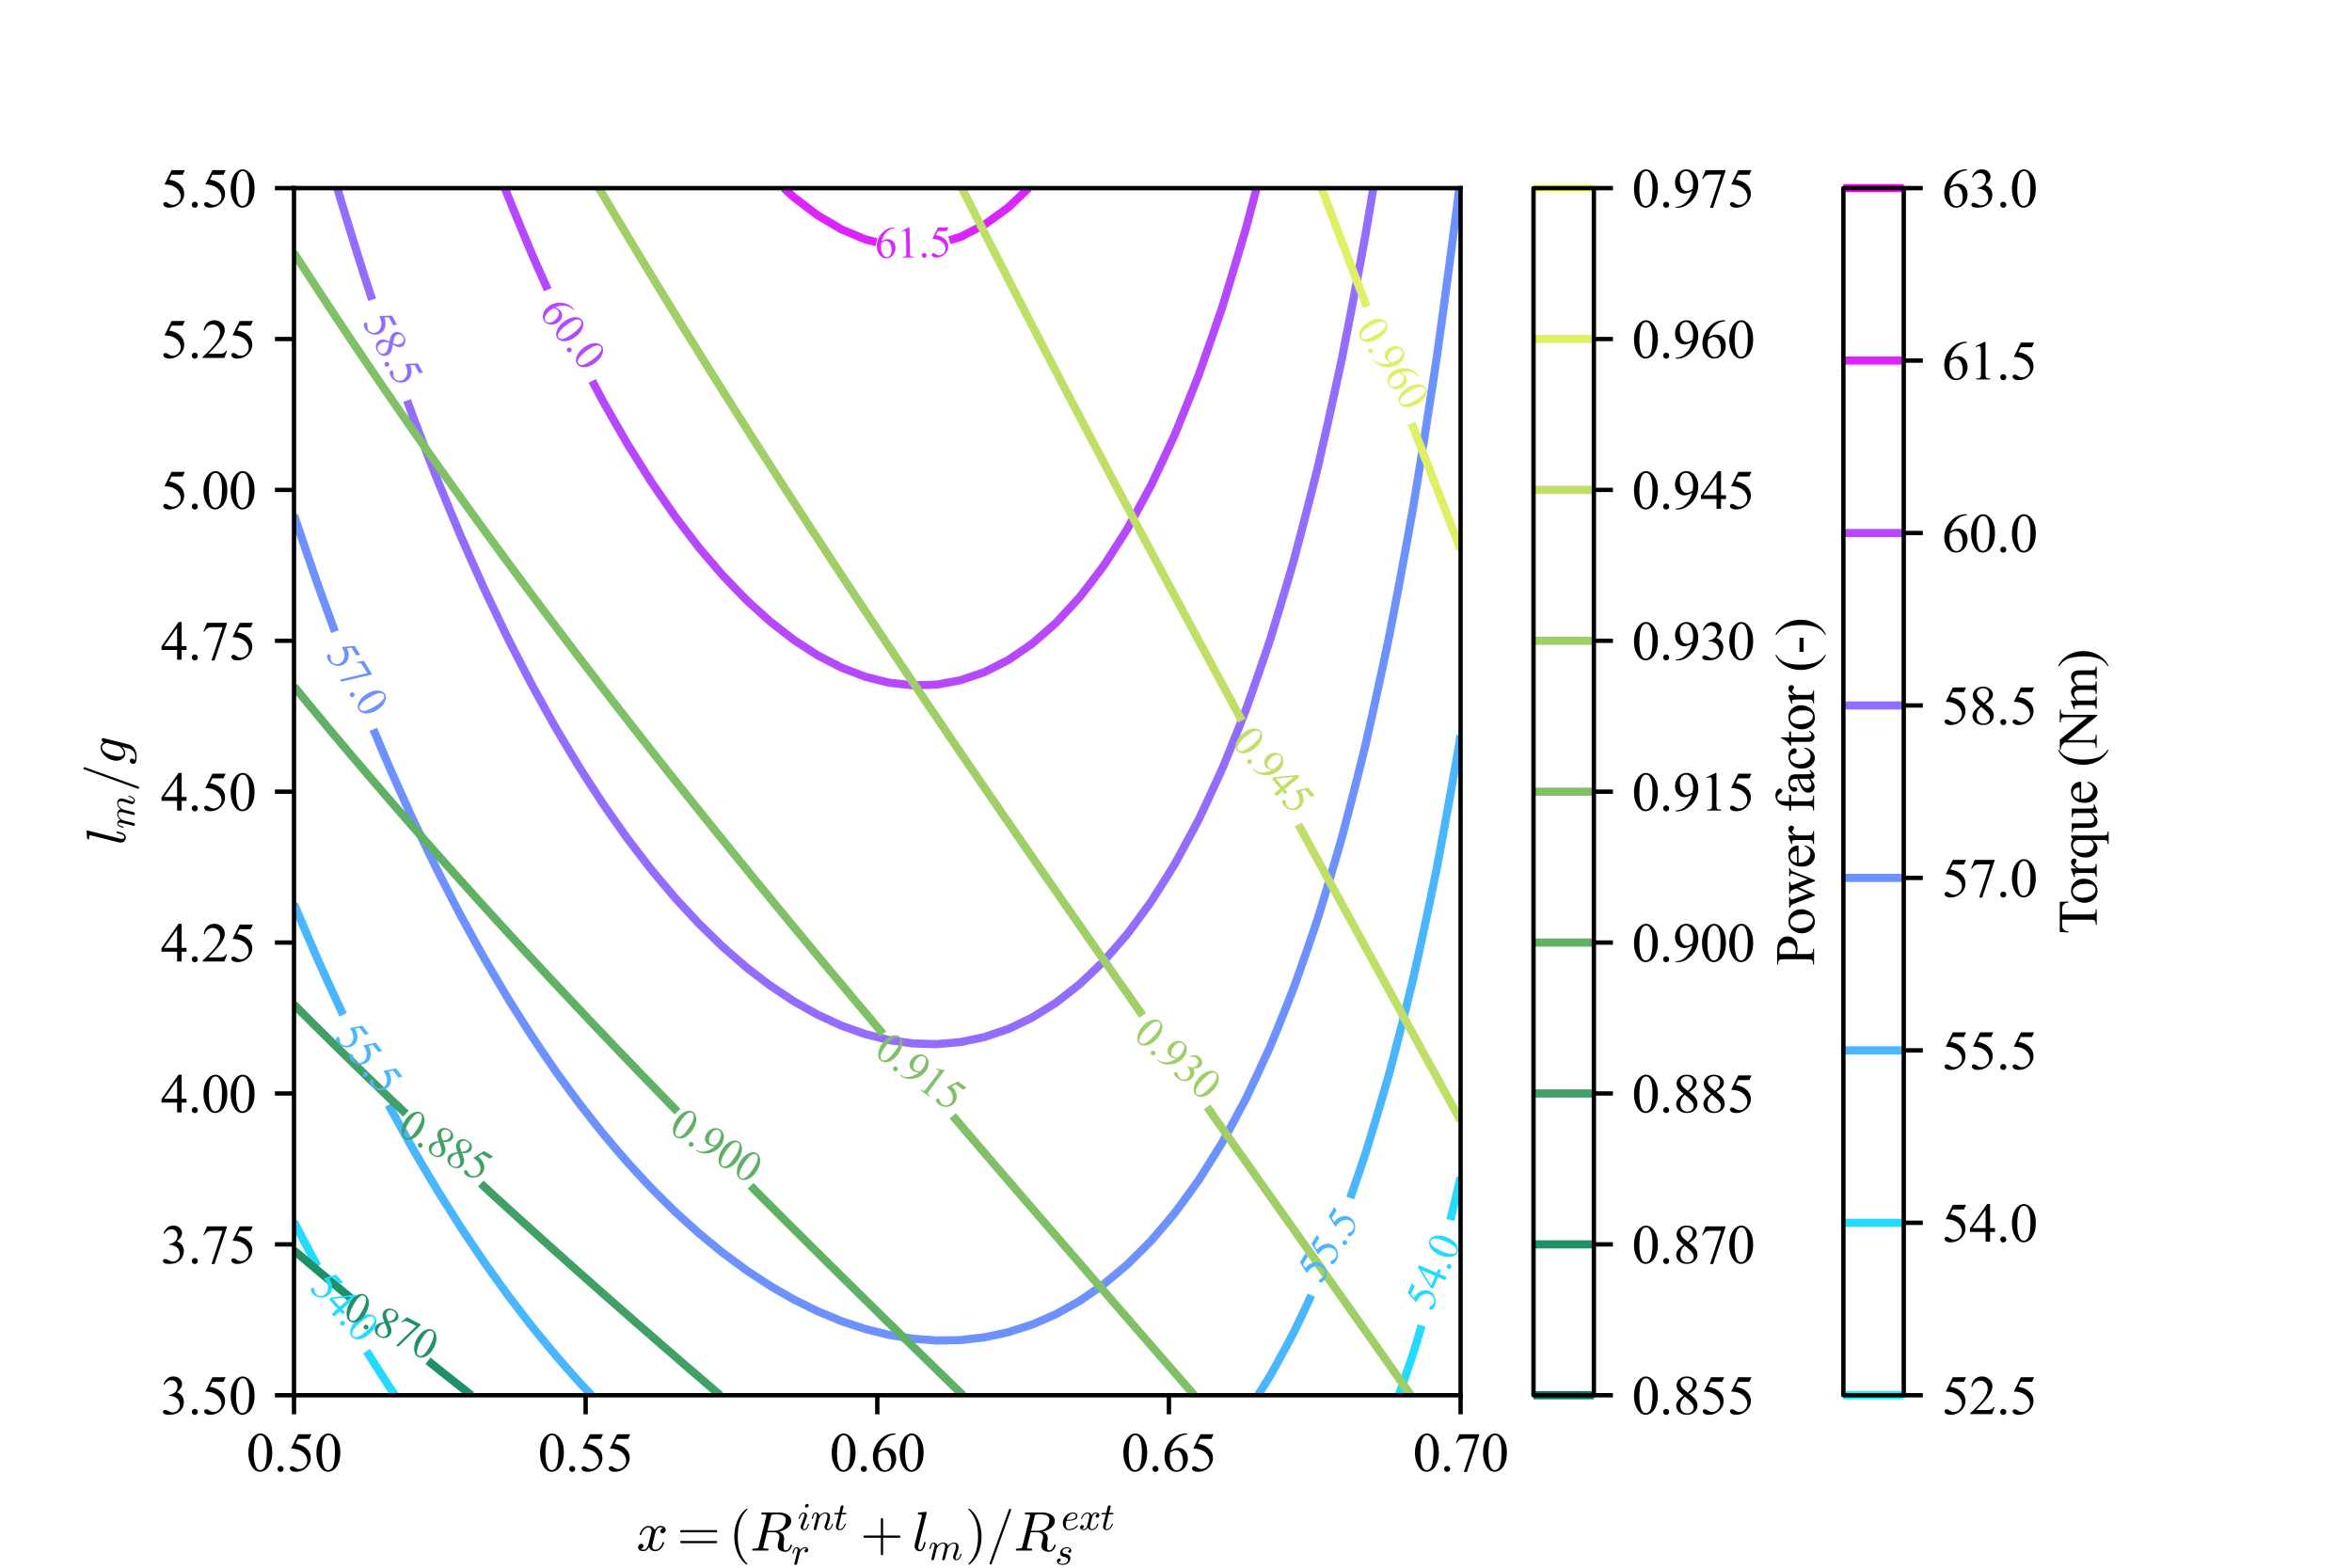 <?xml version="1.0" encoding="utf-8" standalone="no"?>
<!DOCTYPE svg PUBLIC "-//W3C//DTD SVG 1.1//EN"
  "http://www.w3.org/Graphics/SVG/1.1/DTD/svg11.dtd">
<svg xmlns:xlink="http://www.w3.org/1999/xlink" width="432pt" height="288pt" viewBox="0 0 432 288" xmlns="http://www.w3.org/2000/svg" version="1.1">
 <defs>
  <style type="text/css">*{stroke-linejoin: round; stroke-linecap: butt}</style>
 </defs>
 <g id="figure_1">
  <g id="patch_1">
   <path d="M 0 288 
L 432 288 
L 432 0 
L 0 0 
z
" style="fill: #ffffff"/>
  </g>
  <g id="axes_1">
   <g id="patch_2">
    <path d="M 54 256.32 
L 268.272 256.32 
L 268.272 34.56 
L 54 34.56 
z
" style="fill: #ffffff"/>
   </g>
   <g id="matplotlib.axis_1">
    <g id="xtick_1">
     <g id="line2d_1">
      <defs>
       <path id="mca955ad470" d="M 0 0 
L 0 3.5 
" style="stroke: #000000; stroke-width: 0.8"/>
      </defs>
      <g>
       <use xlink:href="#mca955ad470" x="54" y="256.32" style="stroke: #000000; stroke-width: 0.8"/>
      </g>
     </g>
     <g id="text_1">
      <!-- 0.50 -->
      <g transform="translate(45.25 270.264) scale(0.1 -0.1)">
       <defs>
        <path id="TimesNewRomanPSMT-30" d="M 231 2094 
Q 231 2819 450 3342 
Q 669 3866 1031 4122 
Q 1313 4325 1613 4325 
Q 2100 4325 2488 3828 
Q 2972 3213 2972 2159 
Q 2972 1422 2759 906 
Q 2547 391 2217 158 
Q 1888 -75 1581 -75 
Q 975 -75 572 641 
Q 231 1244 231 2094 
z
M 844 2016 
Q 844 1141 1059 588 
Q 1238 122 1591 122 
Q 1759 122 1940 273 
Q 2122 425 2216 781 
Q 2359 1319 2359 2297 
Q 2359 3022 2209 3506 
Q 2097 3866 1919 4016 
Q 1791 4119 1609 4119 
Q 1397 4119 1231 3928 
Q 1006 3669 925 3112 
Q 844 2556 844 2016 
z
" transform="scale(0.016)"/>
        <path id="TimesNewRomanPSMT-2e" d="M 800 606 
Q 947 606 1047 504 
Q 1147 403 1147 259 
Q 1147 116 1045 14 
Q 944 -88 800 -88 
Q 656 -88 554 14 
Q 453 116 453 259 
Q 453 406 554 506 
Q 656 606 800 606 
z
" transform="scale(0.016)"/>
        <path id="TimesNewRomanPSMT-35" d="M 2778 4238 
L 2534 3706 
L 1259 3706 
L 981 3138 
Q 1809 3016 2294 2522 
Q 2709 2097 2709 1522 
Q 2709 1188 2573 903 
Q 2438 619 2231 419 
Q 2025 219 1772 97 
Q 1413 -75 1034 -75 
Q 653 -75 479 54 
Q 306 184 306 341 
Q 306 428 378 495 
Q 450 563 559 563 
Q 641 563 702 538 
Q 763 513 909 409 
Q 1144 247 1384 247 
Q 1750 247 2026 523 
Q 2303 800 2303 1197 
Q 2303 1581 2056 1914 
Q 1809 2247 1375 2428 
Q 1034 2569 447 2591 
L 1259 4238 
L 2778 4238 
z
" transform="scale(0.016)"/>
       </defs>
       <use xlink:href="#TimesNewRomanPSMT-30"/>
       <use xlink:href="#TimesNewRomanPSMT-2e" x="50"/>
       <use xlink:href="#TimesNewRomanPSMT-35" x="75"/>
       <use xlink:href="#TimesNewRomanPSMT-30" x="125"/>
      </g>
     </g>
    </g>
    <g id="xtick_2">
     <g id="line2d_2">
      <g>
       <use xlink:href="#mca955ad470" x="107.568" y="256.32" style="stroke: #000000; stroke-width: 0.8"/>
      </g>
     </g>
     <g id="text_2">
      <!-- 0.55 -->
      <g transform="translate(98.818 270.264) scale(0.1 -0.1)">
       <use xlink:href="#TimesNewRomanPSMT-30"/>
       <use xlink:href="#TimesNewRomanPSMT-2e" x="50"/>
       <use xlink:href="#TimesNewRomanPSMT-35" x="75"/>
       <use xlink:href="#TimesNewRomanPSMT-35" x="125"/>
      </g>
     </g>
    </g>
    <g id="xtick_3">
     <g id="line2d_3">
      <g>
       <use xlink:href="#mca955ad470" x="161.136" y="256.32" style="stroke: #000000; stroke-width: 0.8"/>
      </g>
     </g>
     <g id="text_3">
      <!-- 0.60 -->
      <g transform="translate(152.386 270.264) scale(0.1 -0.1)">
       <defs>
        <path id="TimesNewRomanPSMT-36" d="M 2869 4325 
L 2869 4209 
Q 2456 4169 2195 4045 
Q 1934 3922 1679 3669 
Q 1425 3416 1258 3105 
Q 1091 2794 978 2366 
Q 1428 2675 1881 2675 
Q 2316 2675 2634 2325 
Q 2953 1975 2953 1425 
Q 2953 894 2631 456 
Q 2244 -75 1606 -75 
Q 1172 -75 869 213 
Q 275 772 275 1663 
Q 275 2231 503 2743 
Q 731 3256 1154 3653 
Q 1578 4050 1965 4187 
Q 2353 4325 2688 4325 
L 2869 4325 
z
M 925 2138 
Q 869 1716 869 1456 
Q 869 1156 980 804 
Q 1091 453 1309 247 
Q 1469 100 1697 100 
Q 1969 100 2183 356 
Q 2397 613 2397 1088 
Q 2397 1622 2184 2012 
Q 1972 2403 1581 2403 
Q 1463 2403 1327 2353 
Q 1191 2303 925 2138 
z
" transform="scale(0.016)"/>
       </defs>
       <use xlink:href="#TimesNewRomanPSMT-30"/>
       <use xlink:href="#TimesNewRomanPSMT-2e" x="50"/>
       <use xlink:href="#TimesNewRomanPSMT-36" x="75"/>
       <use xlink:href="#TimesNewRomanPSMT-30" x="125"/>
      </g>
     </g>
    </g>
    <g id="xtick_4">
     <g id="line2d_4">
      <g>
       <use xlink:href="#mca955ad470" x="214.704" y="256.32" style="stroke: #000000; stroke-width: 0.8"/>
      </g>
     </g>
     <g id="text_4">
      <!-- 0.65 -->
      <g transform="translate(205.954 270.264) scale(0.1 -0.1)">
       <use xlink:href="#TimesNewRomanPSMT-30"/>
       <use xlink:href="#TimesNewRomanPSMT-2e" x="50"/>
       <use xlink:href="#TimesNewRomanPSMT-36" x="75"/>
       <use xlink:href="#TimesNewRomanPSMT-35" x="125"/>
      </g>
     </g>
    </g>
    <g id="xtick_5">
     <g id="line2d_5">
      <g>
       <use xlink:href="#mca955ad470" x="268.272" y="256.32" style="stroke: #000000; stroke-width: 0.8"/>
      </g>
     </g>
     <g id="text_5">
      <!-- 0.70 -->
      <g transform="translate(259.522 270.264) scale(0.1 -0.1)">
       <defs>
        <path id="TimesNewRomanPSMT-37" d="M 644 4238 
L 2916 4238 
L 2916 4119 
L 1503 -88 
L 1153 -88 
L 2419 3728 
L 1253 3728 
Q 900 3728 750 3644 
Q 488 3500 328 3200 
L 238 3234 
L 644 4238 
z
" transform="scale(0.016)"/>
       </defs>
       <use xlink:href="#TimesNewRomanPSMT-30"/>
       <use xlink:href="#TimesNewRomanPSMT-2e" x="50"/>
       <use xlink:href="#TimesNewRomanPSMT-37" x="75"/>
       <use xlink:href="#TimesNewRomanPSMT-30" x="125"/>
      </g>
     </g>
    </g>
    <g id="text_6">
     <!-- $x = (R_r^{int} + l_m)/R_s^{ext}$ -->
     <g transform="translate(116.886 284.903) scale(0.1 -0.1)">
      <defs>
       <path id="Cmmi10-78" d="M 500 184 
Q 613 97 819 97 
Q 1019 97 1172 289 
Q 1325 481 1381 709 
L 1672 1844 
Q 1741 2153 1741 2266 
Q 1741 2425 1652 2544 
Q 1563 2663 1403 2663 
Q 1200 2663 1022 2536 
Q 844 2409 722 2214 
Q 600 2019 550 1819 
Q 538 1778 500 1778 
L 422 1778 
Q 372 1778 372 1838 
L 372 1856 
Q 434 2094 584 2320 
Q 734 2547 951 2687 
Q 1169 2828 1416 2828 
Q 1650 2828 1839 2703 
Q 2028 2578 2106 2363 
Q 2216 2559 2386 2693 
Q 2556 2828 2759 2828 
Q 2897 2828 3040 2779 
Q 3184 2731 3275 2631 
Q 3366 2531 3366 2381 
Q 3366 2219 3261 2101 
Q 3156 1984 2994 1984 
Q 2891 1984 2822 2050 
Q 2753 2116 2753 2216 
Q 2753 2350 2845 2451 
Q 2938 2553 3066 2572 
Q 2950 2663 2747 2663 
Q 2541 2663 2389 2472 
Q 2238 2281 2175 2047 
L 1894 916 
Q 1825 659 1825 494 
Q 1825 331 1917 214 
Q 2009 97 2163 97 
Q 2463 97 2698 361 
Q 2934 625 3009 941 
Q 3022 978 3059 978 
L 3138 978 
Q 3163 978 3178 961 
Q 3194 944 3194 922 
Q 3194 916 3188 903 
Q 3097 522 2806 225 
Q 2516 -72 2150 -72 
Q 1916 -72 1727 54 
Q 1538 181 1459 397 
Q 1359 209 1182 68 
Q 1006 -72 806 -72 
Q 669 -72 523 -23 
Q 378 25 287 125 
Q 197 225 197 378 
Q 197 528 301 651 
Q 406 775 563 775 
Q 669 775 741 711 
Q 813 647 813 544 
Q 813 409 723 309 
Q 634 209 500 184 
z
" transform="scale(0.016)"/>
       <path id="Cmr10-3d" d="M 481 850 
Q 428 850 393 890 
Q 359 931 359 978 
Q 359 1031 393 1068 
Q 428 1106 481 1106 
L 4500 1106 
Q 4547 1106 4581 1068 
Q 4616 1031 4616 978 
Q 4616 931 4581 890 
Q 4547 850 4500 850 
L 481 850 
z
M 481 2094 
Q 428 2094 393 2131 
Q 359 2169 359 2222 
Q 359 2269 393 2309 
Q 428 2350 481 2350 
L 4500 2350 
Q 4547 2350 4581 2309 
Q 4616 2269 4616 2222 
Q 4616 2169 4581 2131 
Q 4547 2094 4500 2094 
L 481 2094 
z
" transform="scale(0.016)"/>
       <path id="Cmr10-28" d="M 1984 -1588 
Q 1628 -1306 1370 -942 
Q 1113 -578 948 -165 
Q 784 247 703 697 
Q 622 1147 622 1600 
Q 622 2059 703 2509 
Q 784 2959 951 3375 
Q 1119 3791 1378 4153 
Q 1638 4516 1984 4788 
Q 1984 4800 2016 4800 
L 2075 4800 
Q 2094 4800 2109 4783 
Q 2125 4766 2125 4744 
Q 2125 4716 2113 4703 
Q 1800 4397 1592 4047 
Q 1384 3697 1257 3301 
Q 1131 2906 1075 2482 
Q 1019 2059 1019 1600 
Q 1019 -434 2106 -1491 
Q 2125 -1509 2125 -1544 
Q 2125 -1559 2108 -1579 
Q 2091 -1600 2075 -1600 
L 2016 -1600 
Q 1984 -1600 1984 -1588 
z
" transform="scale(0.016)"/>
       <path id="Cmmi10-52" d="M 313 0 
Q 250 0 250 84 
Q 253 100 262 139 
Q 272 178 289 201 
Q 306 225 331 225 
Q 722 225 878 269 
Q 959 297 997 441 
L 1875 3956 
Q 1888 4019 1888 4044 
Q 1888 4113 1813 4122 
Q 1691 4147 1350 4147 
Q 1288 4147 1288 4231 
Q 1291 4247 1300 4286 
Q 1309 4325 1326 4348 
Q 1344 4372 1369 4372 
L 3309 4372 
Q 3541 4372 3791 4319 
Q 4041 4266 4250 4152 
Q 4459 4038 4593 3848 
Q 4728 3659 4728 3406 
Q 4728 3084 4515 2831 
Q 4303 2578 3978 2408 
Q 3653 2238 3347 2169 
Q 3597 2078 3756 1879 
Q 3916 1681 3916 1422 
Q 3916 1388 3914 1370 
Q 3913 1353 3909 1331 
L 3859 763 
Q 3853 638 3847 550 
Q 3841 463 3841 409 
Q 3841 234 3892 129 
Q 3944 25 4097 25 
Q 4297 25 4448 211 
Q 4600 397 4647 616 
Q 4675 672 4709 672 
L 4769 672 
Q 4831 672 4831 588 
Q 4784 403 4682 237 
Q 4581 72 4426 -34 
Q 4272 -141 4091 -141 
Q 3716 -141 3452 26 
Q 3188 194 3188 550 
Q 3188 684 3213 788 
L 3353 1356 
Q 3378 1434 3378 1538 
Q 3378 1803 3198 1954 
Q 3019 2106 2747 2106 
L 1959 2106 
L 1538 416 
Q 1522 363 1522 325 
Q 1522 259 1600 250 
Q 1722 225 2059 225 
Q 2125 225 2125 141 
Q 2103 50 2090 25 
Q 2078 0 2016 0 
L 313 0 
z
M 1997 2272 
L 2706 2272 
Q 3403 2272 3756 2625 
Q 3919 2788 4014 3039 
Q 4109 3291 4109 3541 
Q 4109 3778 3970 3912 
Q 3831 4047 3626 4097 
Q 3422 4147 3175 4147 
L 2747 4147 
Q 2572 4147 2515 4117 
Q 2459 4088 2413 3928 
L 1997 2272 
z
" transform="scale(0.016)"/>
       <path id="Cmmi10-69" d="M 500 459 
Q 500 578 550 709 
L 1069 2088 
Q 1153 2322 1153 2472 
Q 1153 2663 1013 2663 
Q 759 2663 595 2402 
Q 431 2141 353 1819 
Q 341 1778 300 1778 
L 225 1778 
Q 172 1778 172 1838 
L 172 1856 
Q 275 2238 487 2533 
Q 700 2828 1025 2828 
Q 1253 2828 1411 2678 
Q 1569 2528 1569 2297 
Q 1569 2178 1516 2047 
L 997 672 
Q 909 459 909 288 
Q 909 97 1056 97 
Q 1306 97 1473 364 
Q 1641 631 1709 941 
Q 1722 978 1759 978 
L 1838 978 
Q 1863 978 1878 961 
Q 1894 944 1894 922 
Q 1894 916 1888 903 
Q 1800 541 1583 234 
Q 1366 -72 1044 -72 
Q 819 -72 659 83 
Q 500 238 500 459 
z
M 1222 3878 
Q 1222 4013 1334 4122 
Q 1447 4231 1581 4231 
Q 1691 4231 1761 4164 
Q 1831 4097 1831 3994 
Q 1831 3850 1717 3742 
Q 1603 3634 1466 3634 
Q 1363 3634 1292 3704 
Q 1222 3775 1222 3878 
z
" transform="scale(0.016)"/>
       <path id="Cmmi10-6e" d="M 494 109 
Q 494 147 500 166 
L 978 2075 
Q 1025 2253 1025 2388 
Q 1025 2663 838 2663 
Q 638 2663 541 2423 
Q 444 2184 353 1819 
Q 353 1800 334 1789 
Q 316 1778 300 1778 
L 225 1778 
Q 203 1778 187 1801 
Q 172 1825 172 1844 
Q 241 2122 305 2315 
Q 369 2509 505 2668 
Q 641 2828 844 2828 
Q 1084 2828 1268 2676 
Q 1453 2525 1453 2291 
Q 1644 2541 1900 2684 
Q 2156 2828 2444 2828 
Q 2672 2828 2837 2750 
Q 3003 2672 3095 2514 
Q 3188 2356 3188 2138 
Q 3188 1875 3070 1503 
Q 2953 1131 2778 672 
Q 2688 463 2688 288 
Q 2688 97 2834 97 
Q 3084 97 3251 365 
Q 3419 634 3488 941 
Q 3500 978 3541 978 
L 3616 978 
Q 3641 978 3658 962 
Q 3675 947 3675 922 
Q 3675 916 3669 903 
Q 3581 541 3364 234 
Q 3147 -72 2822 -72 
Q 2597 -72 2437 83 
Q 2278 238 2278 459 
Q 2278 578 2328 709 
Q 2409 919 2514 1209 
Q 2619 1500 2686 1765 
Q 2753 2031 2753 2234 
Q 2753 2413 2679 2538 
Q 2606 2663 2431 2663 
Q 2197 2663 2000 2559 
Q 1803 2456 1656 2286 
Q 1509 2116 1388 1881 
L 953 141 
Q 931 53 854 -9 
Q 778 -72 684 -72 
Q 606 -72 550 -22 
Q 494 28 494 109 
z
" transform="scale(0.016)"/>
       <path id="Cmmi10-74" d="M 397 519 
Q 397 613 416 697 
L 878 2534 
L 206 2534 
Q 141 2534 141 2619 
Q 166 2759 225 2759 
L 934 2759 
L 1191 3803 
Q 1216 3888 1291 3947 
Q 1366 4006 1459 4006 
Q 1541 4006 1595 3957 
Q 1650 3909 1650 3828 
Q 1650 3809 1648 3798 
Q 1647 3788 1644 3775 
L 1388 2759 
L 2047 2759 
Q 2113 2759 2113 2675 
Q 2109 2659 2100 2621 
Q 2091 2584 2075 2559 
Q 2059 2534 2028 2534 
L 1331 2534 
L 872 684 
Q 825 503 825 372 
Q 825 97 1013 97 
Q 1294 97 1511 361 
Q 1728 625 1844 941 
Q 1869 978 1894 978 
L 1972 978 
Q 1997 978 2012 961 
Q 2028 944 2028 922 
Q 2028 909 2022 903 
Q 1881 516 1612 222 
Q 1344 -72 997 -72 
Q 744 -72 570 93 
Q 397 259 397 519 
z
" transform="scale(0.016)"/>
       <path id="Cmmi10-72" d="M 494 109 
Q 494 147 500 166 
L 978 2075 
Q 1025 2253 1025 2388 
Q 1025 2663 838 2663 
Q 638 2663 541 2423 
Q 444 2184 353 1819 
Q 353 1800 334 1789 
Q 316 1778 300 1778 
L 225 1778 
Q 203 1778 187 1801 
Q 172 1825 172 1844 
Q 241 2122 305 2315 
Q 369 2509 505 2668 
Q 641 2828 844 2828 
Q 1066 2828 1233 2700 
Q 1400 2572 1441 2363 
Q 1603 2575 1811 2701 
Q 2019 2828 2266 2828 
Q 2469 2828 2623 2709 
Q 2778 2591 2778 2388 
Q 2778 2225 2676 2104 
Q 2575 1984 2406 1984 
Q 2303 1984 2233 2048 
Q 2163 2113 2163 2216 
Q 2163 2356 2266 2467 
Q 2369 2578 2503 2578 
Q 2400 2663 2253 2663 
Q 1978 2663 1775 2467 
Q 1572 2272 1409 1972 
L 953 141 
Q 931 53 854 -9 
Q 778 -72 684 -72 
Q 606 -72 550 -22 
Q 494 28 494 109 
z
" transform="scale(0.016)"/>
       <path id="Cmr10-2b" d="M 481 1472 
Q 428 1472 393 1512 
Q 359 1553 359 1600 
Q 359 1647 393 1687 
Q 428 1728 481 1728 
L 2363 1728 
L 2363 3616 
Q 2363 3666 2400 3698 
Q 2438 3731 2491 3731 
Q 2538 3731 2578 3698 
Q 2619 3666 2619 3616 
L 2619 1728 
L 4500 1728 
Q 4547 1728 4581 1687 
Q 4616 1647 4616 1600 
Q 4616 1553 4581 1512 
Q 4547 1472 4500 1472 
L 2619 1472 
L 2619 -416 
Q 2619 -466 2578 -498 
Q 2538 -531 2491 -531 
Q 2438 -531 2400 -498 
Q 2363 -466 2363 -416 
L 2363 1472 
L 481 1472 
z
" transform="scale(0.016)"/>
       <path id="Cmmi10-6c" d="M 281 519 
Q 281 538 286 575 
Q 291 613 295 648 
Q 300 684 300 703 
L 1094 3872 
Q 1119 3981 1125 4044 
Q 1125 4147 709 4147 
Q 647 4147 647 4231 
Q 650 4247 661 4287 
Q 672 4328 689 4350 
Q 706 4372 738 4372 
L 1600 4441 
Q 1678 4441 1678 4359 
L 756 678 
Q 709 575 709 372 
Q 709 97 897 97 
Q 1094 97 1192 342 
Q 1291 588 1369 941 
Q 1381 978 1422 978 
L 1497 978 
Q 1522 978 1539 958 
Q 1556 938 1556 916 
Q 1481 606 1420 426 
Q 1359 247 1225 87 
Q 1091 -72 884 -72 
Q 628 -72 454 93 
Q 281 259 281 519 
z
" transform="scale(0.016)"/>
       <path id="Cmmi10-6d" d="M 494 109 
Q 494 147 500 166 
L 978 2075 
Q 1025 2253 1025 2388 
Q 1025 2663 838 2663 
Q 638 2663 541 2423 
Q 444 2184 353 1819 
Q 353 1800 334 1789 
Q 316 1778 300 1778 
L 225 1778 
Q 203 1778 187 1801 
Q 172 1825 172 1844 
Q 241 2122 305 2315 
Q 369 2509 505 2668 
Q 641 2828 844 2828 
Q 1084 2828 1268 2676 
Q 1453 2525 1453 2291 
Q 1644 2541 1900 2684 
Q 2156 2828 2444 2828 
Q 2747 2828 2967 2673 
Q 3188 2519 3188 2234 
Q 3384 2513 3648 2670 
Q 3913 2828 4225 2828 
Q 4556 2828 4757 2648 
Q 4959 2469 4959 2138 
Q 4959 1875 4842 1503 
Q 4725 1131 4550 672 
Q 4459 450 4459 288 
Q 4459 97 4609 97 
Q 4859 97 5025 365 
Q 5191 634 5259 941 
Q 5278 978 5313 978 
L 5388 978 
Q 5413 978 5430 961 
Q 5447 944 5447 922 
Q 5447 916 5441 903 
Q 5353 541 5136 234 
Q 4919 -72 4594 -72 
Q 4369 -72 4209 83 
Q 4050 238 4050 459 
Q 4050 572 4103 709 
Q 4284 1191 4404 1569 
Q 4525 1947 4525 2234 
Q 4525 2413 4453 2538 
Q 4381 2663 4213 2663 
Q 3863 2663 3606 2448 
Q 3350 2234 3163 1881 
Q 3150 1819 3144 1784 
L 2731 141 
Q 2709 53 2632 -9 
Q 2556 -72 2463 -72 
Q 2388 -72 2330 -22 
Q 2272 28 2272 109 
Q 2272 147 2278 166 
L 2688 1797 
Q 2753 2059 2753 2234 
Q 2753 2413 2679 2538 
Q 2606 2663 2431 2663 
Q 2197 2663 2000 2559 
Q 1803 2456 1656 2286 
Q 1509 2116 1388 1881 
L 953 141 
Q 931 53 854 -9 
Q 778 -72 684 -72 
Q 606 -72 550 -22 
Q 494 28 494 109 
z
" transform="scale(0.016)"/>
       <path id="Cmr10-29" d="M 416 -1600 
Q 359 -1600 359 -1544 
Q 359 -1516 372 -1503 
Q 1466 -434 1466 1600 
Q 1466 3634 384 4691 
Q 359 4706 359 4744 
Q 359 4766 376 4783 
Q 394 4800 416 4800 
L 475 4800 
Q 494 4800 506 4788 
Q 966 4425 1272 3906 
Q 1578 3388 1720 2800 
Q 1863 2213 1863 1600 
Q 1863 1147 1786 708 
Q 1709 269 1542 -157 
Q 1375 -584 1119 -945 
Q 863 -1306 506 -1588 
Q 494 -1600 475 -1600 
L 416 -1600 
z
" transform="scale(0.016)"/>
       <path id="Cmmi10-3d" d="M 359 -1472 
Q 359 -1453 366 -1447 
L 2591 4722 
Q 2603 4759 2634 4779 
Q 2666 4800 2706 4800 
Q 2763 4800 2798 4765 
Q 2834 4731 2834 4672 
L 2834 4647 
L 609 -1522 
Q 572 -1600 488 -1600 
Q 434 -1600 396 -1562 
Q 359 -1525 359 -1472 
z
" transform="scale(0.016)"/>
       <path id="Cmmi10-65" d="M 1288 -72 
Q 981 -72 751 87 
Q 522 247 401 517 
Q 281 788 281 1088 
Q 281 1544 511 1945 
Q 741 2347 1134 2587 
Q 1528 2828 1978 2828 
Q 2253 2828 2458 2686 
Q 2663 2544 2663 2278 
Q 2663 1909 2369 1729 
Q 2075 1550 1706 1508 
Q 1338 1466 891 1466 
L 872 1466 
Q 769 1084 769 813 
Q 769 528 900 312 
Q 1031 97 1300 97 
Q 1681 97 2032 272 
Q 2384 447 2606 756 
Q 2625 775 2656 775 
Q 2688 775 2720 739 
Q 2753 703 2753 672 
Q 2753 647 2741 634 
Q 2506 306 2109 117 
Q 1713 -72 1288 -72 
z
M 909 1631 
Q 1281 1631 1597 1665 
Q 1913 1700 2169 1839 
Q 2425 1978 2425 2272 
Q 2425 2391 2359 2480 
Q 2294 2569 2189 2616 
Q 2084 2663 1972 2663 
Q 1700 2663 1483 2516 
Q 1266 2369 1125 2133 
Q 984 1897 909 1631 
z
" transform="scale(0.016)"/>
       <path id="Cmmi10-73" d="M 556 391 
Q 728 97 1247 97 
Q 1472 97 1675 173 
Q 1878 250 2011 403 
Q 2144 556 2144 775 
Q 2144 941 2025 1047 
Q 1906 1153 1734 1191 
L 1388 1259 
Q 1150 1319 997 1481 
Q 844 1644 844 1875 
Q 844 2159 998 2378 
Q 1153 2597 1406 2712 
Q 1659 2828 1931 2828 
Q 2222 2828 2451 2689 
Q 2681 2550 2681 2278 
Q 2681 2131 2598 2018 
Q 2516 1906 2369 1906 
Q 2284 1906 2223 1961 
Q 2163 2016 2163 2100 
Q 2163 2175 2205 2245 
Q 2247 2316 2317 2358 
Q 2388 2400 2463 2400 
Q 2406 2538 2251 2600 
Q 2097 2663 1919 2663 
Q 1756 2663 1593 2597 
Q 1431 2531 1332 2404 
Q 1234 2278 1234 2106 
Q 1234 1991 1315 1903 
Q 1397 1816 1516 1778 
L 1888 1703 
Q 2066 1666 2214 1570 
Q 2363 1475 2448 1329 
Q 2534 1184 2534 997 
Q 2534 759 2401 528 
Q 2269 297 2075 159 
Q 1734 -72 1241 -72 
Q 900 -72 615 84 
Q 331 241 331 550 
Q 331 725 432 854 
Q 534 984 709 984 
Q 813 984 883 921 
Q 953 859 953 756 
Q 953 609 843 500 
Q 734 391 588 391 
L 556 391 
z
" transform="scale(0.016)"/>
      </defs>
      <use xlink:href="#Cmmi10-78" transform="translate(0 0.459)"/>
      <use xlink:href="#Cmr10-3d" transform="translate(74.639 0.459)"/>
      <use xlink:href="#Cmr10-28" transform="translate(169.883 0.459)"/>
      <use xlink:href="#Cmmi10-52" transform="translate(208.701 0.459)"/>
      <use xlink:href="#Cmmi10-69" transform="translate(295.95 38.723) scale(0.7)"/>
      <use xlink:href="#Cmmi10-6e" transform="translate(320.046 38.723) scale(0.7)"/>
      <use xlink:href="#Cmmi10-74" transform="translate(362.053 38.723) scale(0.7)"/>
      <use xlink:href="#Cmmi10-72" transform="translate(284.58 -25.05) scale(0.7)"/>
      <use xlink:href="#Cmr10-2b" transform="translate(411.248 0.459)"/>
      <use xlink:href="#Cmmi10-6c" transform="translate(506.492 0.459)"/>
      <use xlink:href="#Cmmi10-6d" transform="translate(536.277 -16.547) scale(0.7)"/>
      <use xlink:href="#Cmr10-29" transform="translate(604.11 0.459)"/>
      <use xlink:href="#Cmmi10-3d" transform="translate(642.928 0.459)"/>
      <use xlink:href="#Cmmi10-52" transform="translate(692.928 0.459)"/>
      <use xlink:href="#Cmmi10-65" transform="translate(780.176 38.723) scale(0.7)"/>
      <use xlink:href="#Cmmi10-78" transform="translate(812.715 38.723) scale(0.7)"/>
      <use xlink:href="#Cmmi10-74" transform="translate(852.671 38.723) scale(0.7)"/>
      <use xlink:href="#Cmmi10-73" transform="translate(768.807 -25.05) scale(0.7)"/>
     </g>
    </g>
   </g>
   <g id="matplotlib.axis_2">
    <g id="ytick_1">
     <g id="line2d_6">
      <defs>
       <path id="m543bcd35d2" d="M 0 0 
L -3.5 0 
" style="stroke: #000000; stroke-width: 0.8"/>
      </defs>
      <g>
       <use xlink:href="#m543bcd35d2" x="54" y="256.32" style="stroke: #000000; stroke-width: 0.8"/>
      </g>
     </g>
     <g id="text_7">
      <!-- 3.50 -->
      <g transform="translate(29.5 259.792) scale(0.1 -0.1)">
       <defs>
        <path id="TimesNewRomanPSMT-33" d="M 325 3431 
Q 506 3859 782 4092 
Q 1059 4325 1472 4325 
Q 1981 4325 2253 3994 
Q 2459 3747 2459 3466 
Q 2459 3003 1878 2509 
Q 2269 2356 2469 2072 
Q 2669 1788 2669 1403 
Q 2669 853 2319 450 
Q 1863 -75 997 -75 
Q 569 -75 414 31 
Q 259 138 259 259 
Q 259 350 332 419 
Q 406 488 509 488 
Q 588 488 669 463 
Q 722 447 909 348 
Q 1097 250 1169 231 
Q 1284 197 1416 197 
Q 1734 197 1970 444 
Q 2206 691 2206 1028 
Q 2206 1275 2097 1509 
Q 2016 1684 1919 1775 
Q 1784 1900 1550 2001 
Q 1316 2103 1072 2103 
L 972 2103 
L 972 2197 
Q 1219 2228 1467 2375 
Q 1716 2522 1828 2728 
Q 1941 2934 1941 3181 
Q 1941 3503 1739 3701 
Q 1538 3900 1238 3900 
Q 753 3900 428 3381 
L 325 3431 
z
" transform="scale(0.016)"/>
       </defs>
       <use xlink:href="#TimesNewRomanPSMT-33"/>
       <use xlink:href="#TimesNewRomanPSMT-2e" x="50"/>
       <use xlink:href="#TimesNewRomanPSMT-35" x="75"/>
       <use xlink:href="#TimesNewRomanPSMT-30" x="125"/>
      </g>
     </g>
    </g>
    <g id="ytick_2">
     <g id="line2d_7">
      <g>
       <use xlink:href="#m543bcd35d2" x="54" y="228.6" style="stroke: #000000; stroke-width: 0.8"/>
      </g>
     </g>
     <g id="text_8">
      <!-- 3.75 -->
      <g transform="translate(29.5 232.072) scale(0.1 -0.1)">
       <use xlink:href="#TimesNewRomanPSMT-33"/>
       <use xlink:href="#TimesNewRomanPSMT-2e" x="50"/>
       <use xlink:href="#TimesNewRomanPSMT-37" x="75"/>
       <use xlink:href="#TimesNewRomanPSMT-35" x="125"/>
      </g>
     </g>
    </g>
    <g id="ytick_3">
     <g id="line2d_8">
      <g>
       <use xlink:href="#m543bcd35d2" x="54" y="200.88" style="stroke: #000000; stroke-width: 0.8"/>
      </g>
     </g>
     <g id="text_9">
      <!-- 4.00 -->
      <g transform="translate(29.5 204.352) scale(0.1 -0.1)">
       <defs>
        <path id="TimesNewRomanPSMT-34" d="M 2978 1563 
L 2978 1119 
L 2409 1119 
L 2409 0 
L 1894 0 
L 1894 1119 
L 100 1119 
L 100 1519 
L 2066 4325 
L 2409 4325 
L 2409 1563 
L 2978 1563 
z
M 1894 1563 
L 1894 3666 
L 406 1563 
L 1894 1563 
z
" transform="scale(0.016)"/>
       </defs>
       <use xlink:href="#TimesNewRomanPSMT-34"/>
       <use xlink:href="#TimesNewRomanPSMT-2e" x="50"/>
       <use xlink:href="#TimesNewRomanPSMT-30" x="75"/>
       <use xlink:href="#TimesNewRomanPSMT-30" x="125"/>
      </g>
     </g>
    </g>
    <g id="ytick_4">
     <g id="line2d_9">
      <g>
       <use xlink:href="#m543bcd35d2" x="54" y="173.16" style="stroke: #000000; stroke-width: 0.8"/>
      </g>
     </g>
     <g id="text_10">
      <!-- 4.25 -->
      <g transform="translate(29.5 176.632) scale(0.1 -0.1)">
       <defs>
        <path id="TimesNewRomanPSMT-32" d="M 2934 816 
L 2638 0 
L 138 0 
L 138 116 
Q 1241 1122 1691 1759 
Q 2141 2397 2141 2925 
Q 2141 3328 1894 3587 
Q 1647 3847 1303 3847 
Q 991 3847 742 3664 
Q 494 3481 375 3128 
L 259 3128 
Q 338 3706 661 4015 
Q 984 4325 1469 4325 
Q 1984 4325 2329 3994 
Q 2675 3663 2675 3213 
Q 2675 2891 2525 2569 
Q 2294 2063 1775 1497 
Q 997 647 803 472 
L 1909 472 
Q 2247 472 2383 497 
Q 2519 522 2628 598 
Q 2738 675 2819 816 
L 2934 816 
z
" transform="scale(0.016)"/>
       </defs>
       <use xlink:href="#TimesNewRomanPSMT-34"/>
       <use xlink:href="#TimesNewRomanPSMT-2e" x="50"/>
       <use xlink:href="#TimesNewRomanPSMT-32" x="75"/>
       <use xlink:href="#TimesNewRomanPSMT-35" x="125"/>
      </g>
     </g>
    </g>
    <g id="ytick_5">
     <g id="line2d_10">
      <g>
       <use xlink:href="#m543bcd35d2" x="54" y="145.44" style="stroke: #000000; stroke-width: 0.8"/>
      </g>
     </g>
     <g id="text_11">
      <!-- 4.50 -->
      <g transform="translate(29.5 148.912) scale(0.1 -0.1)">
       <use xlink:href="#TimesNewRomanPSMT-34"/>
       <use xlink:href="#TimesNewRomanPSMT-2e" x="50"/>
       <use xlink:href="#TimesNewRomanPSMT-35" x="75"/>
       <use xlink:href="#TimesNewRomanPSMT-30" x="125"/>
      </g>
     </g>
    </g>
    <g id="ytick_6">
     <g id="line2d_11">
      <g>
       <use xlink:href="#m543bcd35d2" x="54" y="117.72" style="stroke: #000000; stroke-width: 0.8"/>
      </g>
     </g>
     <g id="text_12">
      <!-- 4.75 -->
      <g transform="translate(29.5 121.192) scale(0.1 -0.1)">
       <use xlink:href="#TimesNewRomanPSMT-34"/>
       <use xlink:href="#TimesNewRomanPSMT-2e" x="50"/>
       <use xlink:href="#TimesNewRomanPSMT-37" x="75"/>
       <use xlink:href="#TimesNewRomanPSMT-35" x="125"/>
      </g>
     </g>
    </g>
    <g id="ytick_7">
     <g id="line2d_12">
      <g>
       <use xlink:href="#m543bcd35d2" x="54" y="90" style="stroke: #000000; stroke-width: 0.8"/>
      </g>
     </g>
     <g id="text_13">
      <!-- 5.00 -->
      <g transform="translate(29.5 93.472) scale(0.1 -0.1)">
       <use xlink:href="#TimesNewRomanPSMT-35"/>
       <use xlink:href="#TimesNewRomanPSMT-2e" x="50"/>
       <use xlink:href="#TimesNewRomanPSMT-30" x="75"/>
       <use xlink:href="#TimesNewRomanPSMT-30" x="125"/>
      </g>
     </g>
    </g>
    <g id="ytick_8">
     <g id="line2d_13">
      <g>
       <use xlink:href="#m543bcd35d2" x="54" y="62.28" style="stroke: #000000; stroke-width: 0.8"/>
      </g>
     </g>
     <g id="text_14">
      <!-- 5.25 -->
      <g transform="translate(29.5 65.752) scale(0.1 -0.1)">
       <use xlink:href="#TimesNewRomanPSMT-35"/>
       <use xlink:href="#TimesNewRomanPSMT-2e" x="50"/>
       <use xlink:href="#TimesNewRomanPSMT-32" x="75"/>
       <use xlink:href="#TimesNewRomanPSMT-35" x="125"/>
      </g>
     </g>
    </g>
    <g id="ytick_9">
     <g id="line2d_14">
      <g>
       <use xlink:href="#m543bcd35d2" x="54" y="34.56" style="stroke: #000000; stroke-width: 0.8"/>
      </g>
     </g>
     <g id="text_15">
      <!-- 5.50 -->
      <g transform="translate(29.5 38.032) scale(0.1 -0.1)">
       <use xlink:href="#TimesNewRomanPSMT-35"/>
       <use xlink:href="#TimesNewRomanPSMT-2e" x="50"/>
       <use xlink:href="#TimesNewRomanPSMT-35" x="75"/>
       <use xlink:href="#TimesNewRomanPSMT-30" x="125"/>
      </g>
     </g>
    </g>
    <g id="text_16">
     <!-- $l_m/g$ -->
     <g transform="translate(23 155.24) rotate(-90) scale(0.1 -0.1)">
      <defs>
       <path id="Cmmi10-67" d="M 91 -916 
Q 91 -759 198 -642 
Q 306 -525 459 -525 
Q 563 -525 633 -589 
Q 703 -653 703 -756 
Q 703 -872 637 -964 
Q 572 -1056 469 -1094 
Q 641 -1147 1006 -1147 
Q 1300 -1147 1544 -920 
Q 1788 -694 1863 -397 
L 2047 353 
Q 1700 0 1325 0 
Q 1050 0 854 140 
Q 659 281 556 515 
Q 453 750 453 1013 
Q 453 1306 573 1628 
Q 694 1950 911 2225 
Q 1128 2500 1409 2664 
Q 1691 2828 2003 2828 
Q 2191 2828 2341 2725 
Q 2491 2622 2578 2450 
Q 2641 2700 2853 2700 
Q 2934 2700 2990 2651 
Q 3047 2603 3047 2522 
Q 3047 2503 3045 2493 
Q 3044 2484 3041 2472 
L 2309 -434 
Q 2259 -634 2125 -800 
Q 1991 -966 1809 -1077 
Q 1628 -1188 1412 -1250 
Q 1197 -1313 997 -1313 
Q 631 -1313 361 -1242 
Q 91 -1172 91 -916 
z
M 1338 166 
Q 1747 166 2144 728 
L 2497 2125 
Q 2453 2347 2322 2505 
Q 2191 2663 1991 2663 
Q 1778 2663 1589 2489 
Q 1400 2316 1275 2075 
Q 1156 1844 1045 1411 
Q 934 978 934 728 
Q 934 509 1034 337 
Q 1134 166 1338 166 
z
" transform="scale(0.016)"/>
      </defs>
      <use xlink:href="#Cmmi10-6c"/>
      <use xlink:href="#Cmmi10-6d" transform="translate(29.785 -17.006) scale(0.7)"/>
      <use xlink:href="#Cmmi10-3d" transform="translate(97.618 0)"/>
      <use xlink:href="#Cmmi10-67" transform="translate(147.618 0)"/>
     </g>
    </g>
   </g>
   <g id="PathCollection_1"/>
   <g id="PathCollection_2">
    <path d="M 256.939 256.32 
L 258.501 251.794 
L 259.526 248.735 
L 259.981 247.269 
L 261.117 243.506 
" clip-path="url(#pbbc1adbc13)" style="fill: none; stroke: #24dbff; stroke-width: 1.5"/>
    <path d="M 266.387 224.129 
L 267.367 220.114 
L 268.272 216.305 
" clip-path="url(#pbbc1adbc13)" style="fill: none; stroke: #24dbff; stroke-width: 1.5"/>
    <path d="M 54 224.474 
L 54.086 224.64 
L 56.459 229.166 
L 58.301 232.612 
" clip-path="url(#pbbc1adbc13)" style="fill: none; stroke: #24dbff; stroke-width: 1.5"/>
    <path d="M 67.348 248.219 
L 69.6 251.794 
L 71.492 254.741 
L 72.539 256.32 
" clip-path="url(#pbbc1adbc13)" style="fill: none; stroke: #24dbff; stroke-width: 1.5"/>
   </g>
   <g id="PathCollection_3">
    <path d="M 231.076 256.32 
L 233.289 252.751 
L 233.826 251.794 
L 236.299 247.269 
L 237.662 244.702 
L 238.609 242.743 
L 240.738 238.217 
L 240.866 237.939 
" clip-path="url(#pbbc1adbc13)" style="fill: none; stroke: #49b6ff; stroke-width: 1.5"/>
    <path d="M 248.004 220.091 
L 249.563 215.589 
L 250.78 211.977 
L 251.065 211.063 
L 252.441 206.537 
L 253.782 202.011 
L 255.088 197.486 
L 255.153 197.257 
L 256.278 192.96 
L 257.434 188.434 
L 258.562 183.909 
L 259.526 179.949 
L 259.654 179.383 
L 260.657 174.857 
L 261.638 170.331 
L 262.596 165.806 
L 263.534 161.28 
L 263.899 159.482 
L 264.415 156.754 
L 265.254 152.229 
L 266.076 147.703 
L 266.88 143.177 
L 267.669 138.651 
L 268.272 135.125 
" clip-path="url(#pbbc1adbc13)" style="fill: none; stroke: #49b6ff; stroke-width: 1.5"/>
    <path d="M 54 166.073 
L 55.804 170.331 
L 57.753 174.857 
L 58.373 176.275 
L 59.774 179.383 
L 61.847 183.909 
L 62.746 185.838 
L 63.031 186.433 
" clip-path="url(#pbbc1adbc13)" style="fill: none; stroke: #49b6ff; stroke-width: 1.5"/>
    <path d="M 71.367 202.979 
L 71.492 203.215 
L 73.314 206.537 
L 75.839 211.063 
L 75.864 211.108 
L 78.498 215.589 
L 80.237 218.497 
L 81.242 220.114 
L 84.1 224.64 
L 84.61 225.435 
L 87.103 229.166 
L 88.983 231.931 
L 90.231 233.691 
L 93.356 238.025 
L 93.501 238.217 
L 96.97 242.743 
L 97.729 243.715 
L 100.633 247.269 
L 102.102 249.034 
L 104.515 251.794 
L 106.475 253.998 
L 108.653 256.32 
" clip-path="url(#pbbc1adbc13)" style="fill: none; stroke: #49b6ff; stroke-width: 1.5"/>
   </g>
   <g id="PathCollection_4">
    <path d="M 54 94.624 
L 55.109 97.92 
L 56.654 102.446 
L 58.222 106.971 
L 58.373 107.403 
L 59.854 111.497 
L 61.516 116.023 
L 61.522 116.038 
" clip-path="url(#pbbc1adbc13)" style="fill: none; stroke: #6d92ff; stroke-width: 1.5"/>
    <path d="M 68.577 133.979 
L 68.638 134.126 
L 70.545 138.651 
L 71.492 140.867 
L 72.514 143.177 
L 74.547 147.703 
L 75.864 150.593 
L 76.638 152.229 
L 78.81 156.754 
L 80.237 159.683 
L 81.046 161.28 
L 83.373 165.806 
L 84.61 168.176 
L 85.782 170.331 
L 88.281 174.857 
L 88.983 176.11 
L 90.898 179.383 
L 93.356 183.519 
L 93.598 183.909 
L 96.456 188.434 
L 97.729 190.418 
L 99.44 192.96 
L 102.102 196.852 
L 102.558 197.486 
L 105.868 202.011 
L 106.475 202.829 
L 109.387 206.537 
L 110.848 208.37 
L 113.128 211.063 
L 115.221 213.498 
L 117.138 215.589 
L 119.593 218.226 
L 121.48 220.114 
L 123.966 222.565 
L 126.24 224.64 
L 128.339 226.527 
L 131.535 229.166 
L 132.712 230.123 
L 137.085 233.357 
L 137.589 233.691 
L 141.458 236.223 
L 144.905 238.217 
L 145.831 238.746 
L 150.204 240.903 
L 154.577 242.718 
L 154.651 242.743 
L 158.95 244.157 
L 163.322 245.236 
L 167.695 245.944 
L 172.068 246.265 
L 176.441 246.184 
L 180.814 245.683 
L 185.187 244.743 
L 189.56 243.341 
L 190.953 242.743 
L 193.933 241.433 
L 198.306 238.992 
L 199.445 238.217 
L 202.679 235.964 
L 205.419 233.691 
L 207.051 232.304 
L 210.219 229.166 
L 211.424 227.942 
L 214.257 224.64 
L 215.797 222.799 
L 217.778 220.114 
L 220.17 216.788 
L 220.938 215.589 
L 223.767 211.063 
L 224.543 209.79 
L 226.326 206.537 
L 228.741 202.011 
L 228.916 201.677 
L 230.896 197.486 
L 232.978 192.96 
L 233.289 192.271 
L 234.861 188.434 
L 236.671 183.909 
L 237.662 181.373 
L 238.373 179.383 
L 239.957 174.857 
L 241.502 170.331 
L 242.035 168.741 
L 242.937 165.806 
L 244.299 161.28 
L 245.63 156.754 
L 246.408 154.058 
L 246.894 152.229 
L 248.074 147.703 
L 249.23 143.177 
L 250.361 138.651 
L 250.78 136.943 
L 251.42 134.126 
L 252.43 129.6 
L 253.419 125.074 
L 254.389 120.549 
L 255.153 116.918 
L 255.328 116.023 
L 256.198 111.497 
L 257.053 106.971 
L 257.892 102.446 
L 258.716 97.92 
L 259.526 93.394 
L 259.526 93.391 
L 260.269 88.869 
L 261 84.343 
L 261.719 79.817 
L 262.426 75.291 
L 263.122 70.766 
L 263.807 66.24 
L 263.899 65.625 
L 264.444 61.714 
L 265.066 57.189 
L 265.678 52.663 
L 266.282 48.137 
L 266.877 43.611 
L 267.464 39.086 
L 268.042 34.56 
" clip-path="url(#pbbc1adbc13)" style="fill: none; stroke: #6d92ff; stroke-width: 1.5"/>
   </g>
   <g id="PathCollection_5">
    <path d="M 61.952 34.56 
L 62.746 37.249 
L 63.305 39.086 
L 64.702 43.611 
L 66.117 48.137 
L 67.119 51.302 
L 67.564 52.663 
L 68.358 55.057 
" clip-path="url(#pbbc1adbc13)" style="fill: none; stroke: #926dff; stroke-width: 1.5"/>
    <path d="M 74.779 73.571 
L 75.401 75.291 
L 75.864 76.555 
L 77.105 79.817 
L 78.85 84.343 
L 80.237 87.893 
L 80.634 88.869 
L 82.497 93.394 
L 84.387 97.92 
L 84.61 98.449 
L 86.373 102.446 
L 88.396 106.971 
L 88.983 108.268 
L 90.512 111.497 
L 92.685 116.023 
L 93.356 117.403 
L 94.96 120.549 
L 97.3 125.074 
L 97.729 125.892 
L 99.772 129.6 
L 102.102 133.77 
L 102.312 134.126 
L 105.016 138.651 
L 106.475 141.058 
L 107.835 143.177 
L 110.78 147.703 
L 110.848 147.805 
L 113.954 152.229 
L 115.221 154.007 
L 117.314 156.754 
L 119.593 159.706 
L 120.902 161.28 
L 123.966 164.915 
L 124.781 165.806 
L 128.339 169.644 
L 129.038 170.331 
L 132.712 173.904 
L 133.798 174.857 
L 137.085 177.706 
L 139.259 179.383 
L 141.458 181.058 
L 145.738 183.909 
L 145.831 183.97 
L 150.204 186.42 
L 154.573 188.434 
L 154.577 188.436 
L 158.95 189.983 
L 163.322 191.074 
L 167.695 191.692 
L 172.068 191.819 
L 176.441 191.435 
L 180.814 190.517 
L 185.187 189.039 
L 186.472 188.434 
L 189.56 186.952 
L 193.933 184.228 
L 194.348 183.909 
L 198.306 180.798 
L 199.805 179.383 
L 202.679 176.612 
L 204.23 174.857 
L 207.051 171.594 
L 207.998 170.331 
L 211.317 165.806 
L 211.424 165.656 
L 214.189 161.28 
L 215.797 158.677 
L 216.853 156.754 
L 219.285 152.229 
L 220.17 150.547 
L 221.513 147.703 
L 223.604 143.177 
L 224.543 141.105 
L 225.547 138.651 
L 227.362 134.126 
L 228.916 130.17 
L 229.119 129.6 
L 230.707 125.074 
L 232.263 120.549 
L 233.289 117.506 
L 233.746 116.023 
L 235.117 111.497 
L 236.462 106.971 
L 237.662 102.856 
L 237.771 102.446 
L 238.964 97.92 
L 240.136 93.394 
L 241.286 88.869 
L 242.035 85.874 
L 242.387 84.343 
L 243.415 79.817 
L 244.424 75.291 
L 245.417 70.766 
L 246.394 66.24 
L 246.408 66.177 
L 247.287 61.714 
L 248.164 57.189 
L 249.028 52.663 
L 249.879 48.137 
L 250.717 43.611 
L 250.78 43.266 
L 251.49 39.086 
L 252.247 34.56 
" clip-path="url(#pbbc1adbc13)" style="fill: none; stroke: #926dff; stroke-width: 1.5"/>
   </g>
   <g id="PathCollection_6">
    <path d="M 92.735 34.56 
L 93.356 36.158 
L 94.55 39.086 
L 96.418 43.611 
L 97.729 46.75 
L 98.339 48.137 
L 100.354 52.663 
L 100.606 53.224 
" clip-path="url(#pbbc1adbc13)" style="fill: none; stroke: #b649ff; stroke-width: 1.5"/>
    <path d="M 108.774 69.968 
L 109.192 70.766 
L 110.848 73.886 
L 111.644 75.291 
L 114.237 79.817 
L 115.221 81.512 
L 116.983 84.343 
L 119.593 88.486 
L 119.854 88.869 
L 122.973 93.394 
L 123.966 94.819 
L 126.323 97.92 
L 128.339 100.542 
L 129.951 102.446 
L 132.712 105.67 
L 133.955 106.971 
L 137.085 110.212 
L 138.492 111.497 
L 141.458 114.178 
L 143.821 116.023 
L 145.831 117.575 
L 150.204 120.408 
L 150.475 120.549 
L 154.577 122.657 
L 158.95 124.337 
L 161.9 125.074 
L 163.322 125.426 
L 167.695 125.905 
L 172.068 125.761 
L 175.849 125.074 
L 176.441 124.965 
L 180.814 123.473 
L 185.187 121.263 
L 186.244 120.549 
L 189.56 118.269 
L 192.147 116.023 
L 193.933 114.444 
L 196.674 111.497 
L 198.306 109.711 
L 200.42 106.971 
L 202.679 103.989 
L 203.685 102.446 
L 206.584 97.92 
L 207.051 97.178 
L 209.135 93.394 
L 211.424 89.157 
L 211.562 88.869 
L 213.693 84.343 
L 215.782 79.817 
L 215.797 79.784 
L 217.624 75.291 
L 219.431 70.766 
L 220.17 68.884 
L 221.106 66.24 
L 222.683 61.714 
L 224.233 57.189 
L 224.543 56.272 
L 225.648 52.663 
L 227.013 48.137 
L 228.356 43.611 
L 228.916 41.696 
L 229.612 39.086 
L 230.803 34.56 
" clip-path="url(#pbbc1adbc13)" style="fill: none; stroke: #b649ff; stroke-width: 1.5"/>
   </g>
   <g id="PathCollection_7">
    <path d="M 143.982 34.56 
L 145.831 36.259 
L 149.555 39.086 
L 150.204 39.573 
L 154.577 42.147 
L 158.055 43.611 
L 158.95 43.985 
L 160.989 44.486 
" clip-path="url(#pbbc1adbc13)" style="fill: none; stroke: #db24ff; stroke-width: 1.5"/>
    <path d="M 174.379 44.148 
L 176.132 43.611 
L 176.441 43.516 
L 180.814 41.282 
L 183.863 39.086 
L 185.187 38.118 
L 188.929 34.56 
" clip-path="url(#pbbc1adbc13)" style="fill: none; stroke: #db24ff; stroke-width: 1.5"/>
   </g>
   <g id="PathCollection_8"/>
   <g id="PathCollection_9"/>
   <g id="PathCollection_10">
    <path d="M 54 229.724 
L 58.373 233.418 
L 58.696 233.691 
L 62.746 237.06 
L 64.13 238.217 
L 64.399 238.438 
" clip-path="url(#pbbc1adbc13)" style="fill: none; stroke: #209066; stroke-width: 1.5"/>
    <path d="M 78.605 249.985 
L 80.237 251.294 
L 80.857 251.794 
L 84.61 254.762 
L 86.566 256.32 
" clip-path="url(#pbbc1adbc13)" style="fill: none; stroke: #209066; stroke-width: 1.5"/>
   </g>
   <g id="PathCollection_11">
    <path d="M 54 184.551 
L 57.884 188.434 
L 58.373 188.915 
L 62.473 192.96 
L 62.746 193.224 
L 67.119 197.482 
L 67.122 197.486 
L 71.492 201.684 
L 71.83 202.011 
L 74.561 204.602 
" clip-path="url(#pbbc1adbc13)" style="fill: none; stroke: #40a066; stroke-width: 1.5"/>
    <path d="M 88.307 217.434 
L 88.983 218.053 
L 91.219 220.114 
L 93.356 222.049 
L 96.197 224.64 
L 97.729 226.012 
L 101.223 229.166 
L 102.102 229.945 
L 106.295 233.691 
L 106.475 233.849 
L 110.848 237.714 
L 111.412 238.217 
L 115.221 241.55 
L 116.57 242.743 
L 119.593 245.365 
L 121.767 247.269 
L 123.966 249.159 
L 127.001 251.794 
L 128.339 252.934 
L 132.269 256.32 
" clip-path="url(#pbbc1adbc13)" style="fill: none; stroke: #40a066; stroke-width: 1.5"/>
   </g>
   <g id="PathCollection_12">
    <path d="M 54 126.099 
L 56.872 129.6 
L 58.373 131.404 
L 60.633 134.126 
L 62.746 136.635 
L 64.441 138.651 
L 67.119 141.794 
L 68.294 143.177 
L 71.492 146.886 
L 72.194 147.703 
L 75.864 151.913 
L 76.139 152.229 
L 80.129 156.754 
L 80.237 156.876 
L 84.163 161.28 
L 84.61 161.774 
L 88.241 165.806 
L 88.983 166.618 
L 92.36 170.331 
L 93.356 171.41 
L 96.521 174.857 
L 97.729 176.154 
L 100.721 179.383 
L 102.102 180.851 
L 104.96 183.909 
L 106.475 185.504 
L 109.237 188.434 
L 110.848 190.116 
L 113.55 192.96 
L 115.221 194.69 
L 117.899 197.486 
L 119.593 199.227 
L 122.28 202.011 
L 123.966 203.731 
L 124.438 204.215 
" clip-path="url(#pbbc1adbc13)" style="fill: none; stroke: #60b066; stroke-width: 1.5"/>
    <path d="M 137.865 217.847 
L 140.111 220.114 
L 141.458 221.451 
L 144.636 224.64 
L 145.831 225.818 
L 149.185 229.166 
L 150.204 230.165 
L 153.756 233.691 
L 154.577 234.492 
L 158.347 238.217 
L 158.95 238.802 
L 162.956 242.743 
L 163.322 243.097 
L 167.581 247.269 
L 167.695 247.379 
L 172.068 251.645 
L 172.219 251.794 
L 176.441 255.897 
L 176.869 256.32 
" clip-path="url(#pbbc1adbc13)" style="fill: none; stroke: #60b066; stroke-width: 1.5"/>
   </g>
   <g id="PathCollection_13">
    <path d="M 54 46.469 
L 55.073 48.137 
L 58.013 52.663 
L 58.373 53.209 
L 60.992 57.189 
L 62.746 59.825 
L 64.003 61.714 
L 67.046 66.24 
L 67.119 66.346 
L 70.129 70.766 
L 71.492 72.746 
L 73.243 75.291 
L 75.864 79.062 
L 76.389 79.817 
L 79.571 84.343 
L 80.237 85.28 
L 82.786 88.869 
L 84.61 91.408 
L 86.034 93.394 
L 88.983 97.463 
L 89.314 97.92 
L 92.627 102.446 
L 93.356 103.429 
L 95.973 106.971 
L 97.729 109.321 
L 99.349 111.497 
L 102.102 115.151 
L 102.756 116.023 
L 106.194 120.549 
L 106.475 120.913 
L 109.662 125.074 
L 110.848 126.603 
L 113.16 129.6 
L 115.221 132.239 
L 116.685 134.126 
L 119.593 137.825 
L 120.239 138.651 
L 123.819 143.177 
L 123.966 143.36 
L 127.427 147.703 
L 128.339 148.833 
L 131.059 152.229 
L 132.712 154.265 
L 134.717 156.754 
L 137.085 159.657 
L 138.398 161.28 
L 141.458 165.012 
L 142.103 165.806 
L 145.829 170.331 
L 145.831 170.333 
L 149.576 174.857 
L 150.204 175.605 
L 153.343 179.383 
L 154.577 180.847 
L 157.129 183.909 
L 158.95 186.062 
L 160.933 188.434 
L 162.206 189.936 
" clip-path="url(#pbbc1adbc13)" style="fill: none; stroke: #80c066; stroke-width: 1.5"/>
    <path d="M 174.992 204.998 
L 176.307 206.537 
L 176.441 206.692 
L 180.183 211.063 
L 180.814 211.79 
L 184.07 215.589 
L 185.187 216.873 
L 187.967 220.114 
L 189.56 221.944 
L 191.873 224.64 
L 193.933 227.004 
L 195.787 229.166 
L 198.306 232.057 
L 199.707 233.691 
L 202.679 237.103 
L 203.633 238.217 
L 207.051 242.144 
L 207.564 242.743 
L 211.424 247.183 
L 211.498 247.269 
L 215.431 251.794 
L 215.797 252.208 
L 219.365 256.32 
" clip-path="url(#pbbc1adbc13)" style="fill: none; stroke: #80c066; stroke-width: 1.5"/>
   </g>
   <g id="PathCollection_14">
    <path d="M 110.009 34.56 
L 110.848 35.969 
L 112.697 39.086 
L 115.221 43.304 
L 115.404 43.611 
L 118.135 48.137 
L 119.593 50.532 
L 120.886 52.663 
L 123.657 57.189 
L 123.966 57.687 
L 126.451 61.714 
L 128.339 64.749 
L 129.263 66.24 
L 132.095 70.766 
L 132.712 71.74 
L 134.947 75.291 
L 137.085 78.656 
L 137.818 79.817 
L 140.708 84.343 
L 141.458 85.504 
L 143.616 88.869 
L 145.831 92.288 
L 146.542 93.394 
L 149.485 97.92 
L 150.204 99.012 
L 152.446 102.446 
L 154.577 105.678 
L 155.423 106.971 
L 158.416 111.497 
L 158.95 112.295 
L 161.424 116.023 
L 163.322 118.855 
L 164.447 120.549 
L 167.485 125.074 
L 167.695 125.383 
L 170.536 129.6 
L 172.068 131.85 
L 173.601 134.126 
L 176.441 138.297 
L 176.68 138.651 
L 179.769 143.177 
L 180.814 144.691 
L 182.87 147.703 
L 185.187 151.061 
L 185.983 152.229 
L 189.106 156.754 
L 189.56 157.403 
L 192.237 161.28 
L 193.933 163.708 
L 195.379 165.806 
L 198.306 170.005 
L 198.53 170.331 
L 201.686 174.857 
L 202.679 176.263 
L 204.85 179.383 
L 207.051 182.509 
L 208.022 183.909 
L 209.871 186.541 
" clip-path="url(#pbbc1adbc13)" style="fill: none; stroke: #9fcf66; stroke-width: 1.5"/>
    <path d="M 221.72 203.371 
L 223.954 206.537 
L 224.543 207.36 
L 227.149 211.063 
L 228.916 213.542 
L 230.348 215.589 
L 233.289 219.737 
L 233.551 220.114 
L 236.75 224.64 
L 237.662 225.912 
L 239.95 229.166 
L 242.035 232.092 
L 243.152 233.691 
L 246.355 238.217 
L 246.408 238.29 
L 249.55 242.743 
L 250.78 244.463 
L 252.745 247.269 
L 255.153 250.661 
L 255.941 251.794 
L 259.133 256.32 
" clip-path="url(#pbbc1adbc13)" style="fill: none; stroke: #9fcf66; stroke-width: 1.5"/>
   </g>
   <g id="PathCollection_15">
    <path d="M 176.663 34.56 
L 178.955 39.086 
L 180.814 42.734 
L 181.258 43.611 
L 183.57 48.137 
L 185.187 51.279 
L 185.893 52.663 
L 188.224 57.189 
L 189.56 59.76 
L 190.565 61.714 
L 192.915 66.24 
L 193.933 68.181 
L 195.274 70.766 
L 197.641 75.291 
L 198.306 76.548 
L 200.016 79.817 
L 202.4 84.343 
L 202.679 84.865 
L 204.79 88.869 
L 207.051 93.131 
L 207.189 93.394 
L 209.593 97.92 
L 211.424 101.345 
L 212.006 102.446 
L 214.423 106.971 
L 215.797 109.522 
L 216.848 111.497 
L 219.278 116.023 
L 220.17 117.667 
L 221.713 120.549 
L 224.155 125.074 
L 224.543 125.784 
L 226.599 129.6 
L 228.109 132.383 
" clip-path="url(#pbbc1adbc13)" style="fill: none; stroke: #bfdf66; stroke-width: 1.5"/>
    <path d="M 238.473 151.455 
L 238.891 152.229 
L 241.361 156.754 
L 242.035 157.974 
L 243.831 161.28 
L 246.308 165.806 
L 246.408 165.985 
L 248.781 170.331 
L 250.78 173.967 
L 251.261 174.857 
L 253.739 179.383 
L 255.153 181.942 
L 256.221 183.909 
L 258.703 188.434 
L 259.526 189.916 
L 261.185 192.96 
L 263.671 197.486 
L 263.899 197.895 
L 266.151 202.011 
L 268.272 205.86 
" clip-path="url(#pbbc1adbc13)" style="fill: none; stroke: #bfdf66; stroke-width: 1.5"/>
   </g>
   <g id="PathCollection_16">
    <path d="M 242.725 34.56 
L 244.444 39.086 
L 246.168 43.611 
L 246.408 44.232 
L 247.893 48.137 
L 249.624 52.663 
L 250.78 55.667 
L 251.032 56.328 
" clip-path="url(#pbbc1adbc13)" style="fill: none; stroke: #dfef66; stroke-width: 1.5"/>
    <path d="M 259.287 77.766 
L 259.526 78.381 
L 260.076 79.817 
L 261.827 84.343 
L 263.585 88.869 
L 263.899 89.669 
L 265.34 93.394 
L 267.101 97.92 
L 268.272 100.909 
" clip-path="url(#pbbc1adbc13)" style="fill: none; stroke: #dfef66; stroke-width: 1.5"/>
   </g>
   <g id="PathCollection_17"/>
   <g id="patch_3">
    <path d="M 54 256.32 
L 54 34.56 
" style="fill: none; stroke: #000000; stroke-width: 0.8; stroke-linejoin: miter; stroke-linecap: square"/>
   </g>
   <g id="patch_4">
    <path d="M 268.272 256.32 
L 268.272 34.56 
" style="fill: none; stroke: #000000; stroke-width: 0.8; stroke-linejoin: miter; stroke-linecap: square"/>
   </g>
   <g id="patch_5">
    <path d="M 54 256.32 
L 268.272 256.32 
" style="fill: none; stroke: #000000; stroke-width: 0.8; stroke-linejoin: miter; stroke-linecap: square"/>
   </g>
   <g id="patch_6">
    <path d="M 54 34.56 
L 268.272 34.56 
" style="fill: none; stroke: #000000; stroke-width: 0.8; stroke-linejoin: miter; stroke-linecap: square"/>
   </g>
   <g id="text_17">
    <g clip-path="url(#pbbc1adbc13)">
     <!-- 54.0 -->
     <g style="fill: #24dbff" transform="translate(262.932 241.109) rotate(-66.991) scale(0.08 -0.08)">
      <use xlink:href="#TimesNewRomanPSMT-35"/>
      <use xlink:href="#TimesNewRomanPSMT-34" x="50"/>
      <use xlink:href="#TimesNewRomanPSMT-2e" x="100"/>
      <use xlink:href="#TimesNewRomanPSMT-30" x="125"/>
     </g>
    </g>
   </g>
   <g id="text_18">
    <g clip-path="url(#pbbc1adbc13)">
     <!-- 54.0 -->
     <g style="fill: #24dbff" transform="translate(56.623 236.628) rotate(-312.155) scale(0.08 -0.08)">
      <use xlink:href="#TimesNewRomanPSMT-35"/>
      <use xlink:href="#TimesNewRomanPSMT-34" x="50"/>
      <use xlink:href="#TimesNewRomanPSMT-2e" x="100"/>
      <use xlink:href="#TimesNewRomanPSMT-30" x="125"/>
     </g>
    </g>
   </g>
   <g id="text_19">
    <g clip-path="url(#pbbc1adbc13)">
     <!-- 55.5 -->
     <g style="fill: #49b6ff" transform="translate(242.52 236.124) rotate(-58.085) scale(0.08 -0.08)">
      <use xlink:href="#TimesNewRomanPSMT-35"/>
      <use xlink:href="#TimesNewRomanPSMT-35" x="50"/>
      <use xlink:href="#TimesNewRomanPSMT-2e" x="100"/>
      <use xlink:href="#TimesNewRomanPSMT-35" x="125"/>
     </g>
    </g>
   </g>
   <g id="text_20">
    <g clip-path="url(#pbbc1adbc13)">
     <!-- 55.5 -->
     <g style="fill: #49b6ff" transform="translate(61.278 190.494) rotate(-308.219) scale(0.08 -0.08)">
      <use xlink:href="#TimesNewRomanPSMT-35"/>
      <use xlink:href="#TimesNewRomanPSMT-35" x="50"/>
      <use xlink:href="#TimesNewRomanPSMT-2e" x="100"/>
      <use xlink:href="#TimesNewRomanPSMT-35" x="125"/>
     </g>
    </g>
   </g>
   <g id="text_21">
    <g clip-path="url(#pbbc1adbc13)">
     <!-- 57.0 -->
     <g style="fill: #6d92ff" transform="translate(59.679 120.116) rotate(-301.567) scale(0.08 -0.08)">
      <use xlink:href="#TimesNewRomanPSMT-35"/>
      <use xlink:href="#TimesNewRomanPSMT-37" x="50"/>
      <use xlink:href="#TimesNewRomanPSMT-2e" x="100"/>
      <use xlink:href="#TimesNewRomanPSMT-30" x="125"/>
     </g>
    </g>
   </g>
   <g id="text_22">
    <g clip-path="url(#pbbc1adbc13)">
     <!-- 58.5 -->
     <g style="fill: #926dff" transform="translate(66.468 59.139) rotate(-298.444) scale(0.08 -0.08)">
      <defs>
       <path id="TimesNewRomanPSMT-38" d="M 1228 2134 
Q 725 2547 579 2797 
Q 434 3047 434 3316 
Q 434 3728 753 4026 
Q 1072 4325 1600 4325 
Q 2113 4325 2425 4047 
Q 2738 3769 2738 3413 
Q 2738 3175 2569 2928 
Q 2400 2681 1866 2347 
Q 2416 1922 2594 1678 
Q 2831 1359 2831 1006 
Q 2831 559 2490 242 
Q 2150 -75 1597 -75 
Q 994 -75 656 303 
Q 388 606 388 966 
Q 388 1247 577 1523 
Q 766 1800 1228 2134 
z
M 1719 2469 
Q 2094 2806 2194 3001 
Q 2294 3197 2294 3444 
Q 2294 3772 2109 3958 
Q 1925 4144 1606 4144 
Q 1288 4144 1088 3959 
Q 888 3775 888 3528 
Q 888 3366 970 3203 
Q 1053 3041 1206 2894 
L 1719 2469 
z
M 1375 2016 
Q 1116 1797 991 1539 
Q 866 1281 866 981 
Q 866 578 1086 336 
Q 1306 94 1647 94 
Q 1984 94 2187 284 
Q 2391 475 2391 747 
Q 2391 972 2272 1150 
Q 2050 1481 1375 2016 
z
" transform="scale(0.016)"/>
      </defs>
      <use xlink:href="#TimesNewRomanPSMT-35"/>
      <use xlink:href="#TimesNewRomanPSMT-38" x="50"/>
      <use xlink:href="#TimesNewRomanPSMT-2e" x="100"/>
      <use xlink:href="#TimesNewRomanPSMT-35" x="125"/>
     </g>
    </g>
   </g>
   <g id="text_23">
    <g clip-path="url(#pbbc1adbc13)">
     <!-- 60.0 -->
     <g style="fill: #b649ff" transform="translate(98.816 57.316) rotate(-307.352) scale(0.08 -0.08)">
      <use xlink:href="#TimesNewRomanPSMT-36"/>
      <use xlink:href="#TimesNewRomanPSMT-30" x="50"/>
      <use xlink:href="#TimesNewRomanPSMT-2e" x="100"/>
      <use xlink:href="#TimesNewRomanPSMT-30" x="125"/>
     </g>
    </g>
   </g>
   <g id="text_24">
    <g clip-path="url(#pbbc1adbc13)">
     <!-- 61.5 -->
     <g style="fill: #db24ff" transform="translate(160.725 47.384) rotate(-0.847) scale(0.08 -0.08)">
      <defs>
       <path id="TimesNewRomanPSMT-31" d="M 750 3822 
L 1781 4325 
L 1884 4325 
L 1884 747 
Q 1884 391 1914 303 
Q 1944 216 2037 169 
Q 2131 122 2419 116 
L 2419 0 
L 825 0 
L 825 116 
Q 1125 122 1212 167 
Q 1300 213 1334 289 
Q 1369 366 1369 747 
L 1369 3034 
Q 1369 3497 1338 3628 
Q 1316 3728 1258 3775 
Q 1200 3822 1119 3822 
Q 1003 3822 797 3725 
L 750 3822 
z
" transform="scale(0.016)"/>
      </defs>
      <use xlink:href="#TimesNewRomanPSMT-36"/>
      <use xlink:href="#TimesNewRomanPSMT-31" x="50"/>
      <use xlink:href="#TimesNewRomanPSMT-2e" x="100"/>
      <use xlink:href="#TimesNewRomanPSMT-35" x="125"/>
     </g>
    </g>
   </g>
   <g id="text_25">
    <g clip-path="url(#pbbc1adbc13)">
     <!-- 0.870 -->
     <g style="fill: #209066" transform="translate(62.622 241.79) rotate(-332.49) scale(0.08 -0.08)">
      <use xlink:href="#TimesNewRomanPSMT-30"/>
      <use xlink:href="#TimesNewRomanPSMT-2e" x="50"/>
      <use xlink:href="#TimesNewRomanPSMT-38" x="75"/>
      <use xlink:href="#TimesNewRomanPSMT-37" x="125"/>
      <use xlink:href="#TimesNewRomanPSMT-30" x="175"/>
     </g>
    </g>
   </g>
   <g id="text_26">
    <g clip-path="url(#pbbc1adbc13)">
     <!-- 0.885 -->
     <g style="fill: #40a066" transform="translate(72.705 208.096) rotate(-329.141) scale(0.08 -0.08)">
      <use xlink:href="#TimesNewRomanPSMT-30"/>
      <use xlink:href="#TimesNewRomanPSMT-2e" x="50"/>
      <use xlink:href="#TimesNewRomanPSMT-38" x="75"/>
      <use xlink:href="#TimesNewRomanPSMT-38" x="125"/>
      <use xlink:href="#TimesNewRomanPSMT-35" x="175"/>
     </g>
    </g>
   </g>
   <g id="text_27">
    <g clip-path="url(#pbbc1adbc13)">
     <!-- 0.900 -->
     <g style="fill: #60b066" transform="translate(122.544 207.772) rotate(-326.992) scale(0.08 -0.08)">
      <defs>
       <path id="TimesNewRomanPSMT-39" d="M 338 -88 
L 338 28 
Q 744 34 1094 217 
Q 1444 400 1770 856 
Q 2097 1313 2225 1859 
Q 1734 1544 1338 1544 
Q 891 1544 572 1889 
Q 253 2234 253 2806 
Q 253 3363 572 3797 
Q 956 4325 1575 4325 
Q 2097 4325 2469 3894 
Q 2925 3359 2925 2575 
Q 2925 1869 2578 1258 
Q 2231 647 1613 244 
Q 1109 -88 516 -88 
L 338 -88 
z
M 2275 2091 
Q 2331 2497 2331 2741 
Q 2331 3044 2228 3395 
Q 2125 3747 1936 3934 
Q 1747 4122 1506 4122 
Q 1228 4122 1018 3872 
Q 809 3622 809 3128 
Q 809 2469 1088 2097 
Q 1291 1828 1588 1828 
Q 1731 1828 1928 1897 
Q 2125 1966 2275 2091 
z
" transform="scale(0.016)"/>
      </defs>
      <use xlink:href="#TimesNewRomanPSMT-30"/>
      <use xlink:href="#TimesNewRomanPSMT-2e" x="50"/>
      <use xlink:href="#TimesNewRomanPSMT-39" x="75"/>
      <use xlink:href="#TimesNewRomanPSMT-30" x="125"/>
      <use xlink:href="#TimesNewRomanPSMT-30" x="175"/>
     </g>
    </g>
   </g>
   <g id="text_28">
    <g clip-path="url(#pbbc1adbc13)">
     <!-- 0.915 -->
     <g style="fill: #80c066" transform="translate(160.247 193.602) rotate(-322.985) scale(0.08 -0.08)">
      <use xlink:href="#TimesNewRomanPSMT-30"/>
      <use xlink:href="#TimesNewRomanPSMT-2e" x="50"/>
      <use xlink:href="#TimesNewRomanPSMT-39" x="75"/>
      <use xlink:href="#TimesNewRomanPSMT-31" x="125"/>
      <use xlink:href="#TimesNewRomanPSMT-35" x="175"/>
     </g>
    </g>
   </g>
   <g id="text_29">
    <g clip-path="url(#pbbc1adbc13)">
     <!-- 0.930 -->
     <g style="fill: #9fcf66" transform="translate(207.844 190.324) rotate(-317.742) scale(0.08 -0.08)">
      <use xlink:href="#TimesNewRomanPSMT-30"/>
      <use xlink:href="#TimesNewRomanPSMT-2e" x="50"/>
      <use xlink:href="#TimesNewRomanPSMT-39" x="75"/>
      <use xlink:href="#TimesNewRomanPSMT-33" x="125"/>
      <use xlink:href="#TimesNewRomanPSMT-30" x="175"/>
     </g>
    </g>
   </g>
   <g id="text_30">
    <g clip-path="url(#pbbc1adbc13)">
     <!-- 0.945 -->
     <g style="fill: #bfdf66" transform="translate(225.998 136.306) rotate(-310.345) scale(0.08 -0.08)">
      <use xlink:href="#TimesNewRomanPSMT-30"/>
      <use xlink:href="#TimesNewRomanPSMT-2e" x="50"/>
      <use xlink:href="#TimesNewRomanPSMT-39" x="75"/>
      <use xlink:href="#TimesNewRomanPSMT-34" x="125"/>
      <use xlink:href="#TimesNewRomanPSMT-35" x="175"/>
     </g>
    </g>
   </g>
   <g id="text_31">
    <g clip-path="url(#pbbc1adbc13)">
     <!-- 0.960 -->
     <g style="fill: #dfef66" transform="translate(248.867 60.332) rotate(-301.03) scale(0.08 -0.08)">
      <use xlink:href="#TimesNewRomanPSMT-30"/>
      <use xlink:href="#TimesNewRomanPSMT-2e" x="50"/>
      <use xlink:href="#TimesNewRomanPSMT-39" x="75"/>
      <use xlink:href="#TimesNewRomanPSMT-36" x="125"/>
      <use xlink:href="#TimesNewRomanPSMT-30" x="175"/>
     </g>
    </g>
   </g>
  </g>
  <g id="axes_2">
   <g id="patch_7">
    <path d="M 338.58 256.32 
L 349.668 256.32 
L 349.668 34.56 
L 338.58 34.56 
z
" style="fill: #ffffff"/>
   </g>
   <g id="matplotlib.axis_3"/>
   <g id="matplotlib.axis_4">
    <g id="ytick_10">
     <g id="line2d_15">
      <defs>
       <path id="mb411b5653f" d="M 0 0 
L 3.5 0 
" style="stroke: #000000; stroke-width: 0.8"/>
      </defs>
      <g>
       <use xlink:href="#mb411b5653f" x="349.668" y="256.32" style="stroke: #000000; stroke-width: 0.8"/>
      </g>
     </g>
     <g id="text_32">
      <!-- 52.5 -->
      <g transform="translate(356.668 259.792) scale(0.1 -0.1)">
       <use xlink:href="#TimesNewRomanPSMT-35"/>
       <use xlink:href="#TimesNewRomanPSMT-32" x="50"/>
       <use xlink:href="#TimesNewRomanPSMT-2e" x="100"/>
       <use xlink:href="#TimesNewRomanPSMT-35" x="125"/>
      </g>
     </g>
    </g>
    <g id="ytick_11">
     <g id="line2d_16">
      <g>
       <use xlink:href="#mb411b5653f" x="349.668" y="224.64" style="stroke: #000000; stroke-width: 0.8"/>
      </g>
     </g>
     <g id="text_33">
      <!-- 54.0 -->
      <g transform="translate(356.668 228.112) scale(0.1 -0.1)">
       <use xlink:href="#TimesNewRomanPSMT-35"/>
       <use xlink:href="#TimesNewRomanPSMT-34" x="50"/>
       <use xlink:href="#TimesNewRomanPSMT-2e" x="100"/>
       <use xlink:href="#TimesNewRomanPSMT-30" x="125"/>
      </g>
     </g>
    </g>
    <g id="ytick_12">
     <g id="line2d_17">
      <g>
       <use xlink:href="#mb411b5653f" x="349.668" y="192.96" style="stroke: #000000; stroke-width: 0.8"/>
      </g>
     </g>
     <g id="text_34">
      <!-- 55.5 -->
      <g transform="translate(356.668 196.432) scale(0.1 -0.1)">
       <use xlink:href="#TimesNewRomanPSMT-35"/>
       <use xlink:href="#TimesNewRomanPSMT-35" x="50"/>
       <use xlink:href="#TimesNewRomanPSMT-2e" x="100"/>
       <use xlink:href="#TimesNewRomanPSMT-35" x="125"/>
      </g>
     </g>
    </g>
    <g id="ytick_13">
     <g id="line2d_18">
      <g>
       <use xlink:href="#mb411b5653f" x="349.668" y="161.28" style="stroke: #000000; stroke-width: 0.8"/>
      </g>
     </g>
     <g id="text_35">
      <!-- 57.0 -->
      <g transform="translate(356.668 164.752) scale(0.1 -0.1)">
       <use xlink:href="#TimesNewRomanPSMT-35"/>
       <use xlink:href="#TimesNewRomanPSMT-37" x="50"/>
       <use xlink:href="#TimesNewRomanPSMT-2e" x="100"/>
       <use xlink:href="#TimesNewRomanPSMT-30" x="125"/>
      </g>
     </g>
    </g>
    <g id="ytick_14">
     <g id="line2d_19">
      <g>
       <use xlink:href="#mb411b5653f" x="349.668" y="129.6" style="stroke: #000000; stroke-width: 0.8"/>
      </g>
     </g>
     <g id="text_36">
      <!-- 58.5 -->
      <g transform="translate(356.668 133.072) scale(0.1 -0.1)">
       <use xlink:href="#TimesNewRomanPSMT-35"/>
       <use xlink:href="#TimesNewRomanPSMT-38" x="50"/>
       <use xlink:href="#TimesNewRomanPSMT-2e" x="100"/>
       <use xlink:href="#TimesNewRomanPSMT-35" x="125"/>
      </g>
     </g>
    </g>
    <g id="ytick_15">
     <g id="line2d_20">
      <g>
       <use xlink:href="#mb411b5653f" x="349.668" y="97.92" style="stroke: #000000; stroke-width: 0.8"/>
      </g>
     </g>
     <g id="text_37">
      <!-- 60.0 -->
      <g transform="translate(356.668 101.392) scale(0.1 -0.1)">
       <use xlink:href="#TimesNewRomanPSMT-36"/>
       <use xlink:href="#TimesNewRomanPSMT-30" x="50"/>
       <use xlink:href="#TimesNewRomanPSMT-2e" x="100"/>
       <use xlink:href="#TimesNewRomanPSMT-30" x="125"/>
      </g>
     </g>
    </g>
    <g id="ytick_16">
     <g id="line2d_21">
      <g>
       <use xlink:href="#mb411b5653f" x="349.668" y="66.24" style="stroke: #000000; stroke-width: 0.8"/>
      </g>
     </g>
     <g id="text_38">
      <!-- 61.5 -->
      <g transform="translate(356.668 69.712) scale(0.1 -0.1)">
       <use xlink:href="#TimesNewRomanPSMT-36"/>
       <use xlink:href="#TimesNewRomanPSMT-31" x="50"/>
       <use xlink:href="#TimesNewRomanPSMT-2e" x="100"/>
       <use xlink:href="#TimesNewRomanPSMT-35" x="125"/>
      </g>
     </g>
    </g>
    <g id="ytick_17">
     <g id="line2d_22">
      <g>
       <use xlink:href="#mb411b5653f" x="349.668" y="34.56" style="stroke: #000000; stroke-width: 0.8"/>
      </g>
     </g>
     <g id="text_39">
      <!-- 63.0 -->
      <g transform="translate(356.668 38.032) scale(0.1 -0.1)">
       <use xlink:href="#TimesNewRomanPSMT-36"/>
       <use xlink:href="#TimesNewRomanPSMT-33" x="50"/>
       <use xlink:href="#TimesNewRomanPSMT-2e" x="100"/>
       <use xlink:href="#TimesNewRomanPSMT-30" x="125"/>
      </g>
     </g>
    </g>
    <g id="text_40">
     <!-- Torque (Nm) -->
     <g transform="translate(385.112 171.608) rotate(-90) scale(0.1 -0.1)">
      <defs>
       <path id="TimesNewRomanPSMT-54" d="M 3703 4238 
L 3750 3244 
L 3631 3244 
Q 3597 3506 3538 3619 
Q 3441 3800 3280 3886 
Q 3119 3972 2856 3972 
L 2259 3972 
L 2259 734 
Q 2259 344 2344 247 
Q 2463 116 2709 116 
L 2856 116 
L 2856 0 
L 1059 0 
L 1059 116 
L 1209 116 
Q 1478 116 1591 278 
Q 1659 378 1659 734 
L 1659 3972 
L 1150 3972 
Q 853 3972 728 3928 
Q 566 3869 450 3700 
Q 334 3531 313 3244 
L 194 3244 
L 244 4238 
L 3703 4238 
z
" transform="scale(0.016)"/>
       <path id="TimesNewRomanPSMT-6f" d="M 1600 2947 
Q 2250 2947 2644 2453 
Q 2978 2031 2978 1484 
Q 2978 1100 2793 706 
Q 2609 313 2286 112 
Q 1963 -88 1566 -88 
Q 919 -88 538 428 
Q 216 863 216 1403 
Q 216 1797 411 2186 
Q 606 2575 925 2761 
Q 1244 2947 1600 2947 
z
M 1503 2744 
Q 1338 2744 1170 2645 
Q 1003 2547 900 2300 
Q 797 2053 797 1666 
Q 797 1041 1045 587 
Q 1294 134 1700 134 
Q 2003 134 2200 384 
Q 2397 634 2397 1244 
Q 2397 2006 2069 2444 
Q 1847 2744 1503 2744 
z
" transform="scale(0.016)"/>
       <path id="TimesNewRomanPSMT-72" d="M 1038 2947 
L 1038 2303 
Q 1397 2947 1775 2947 
Q 1947 2947 2059 2842 
Q 2172 2738 2172 2600 
Q 2172 2478 2090 2393 
Q 2009 2309 1897 2309 
Q 1788 2309 1652 2417 
Q 1516 2525 1450 2525 
Q 1394 2525 1328 2463 
Q 1188 2334 1038 2041 
L 1038 669 
Q 1038 431 1097 309 
Q 1138 225 1241 169 
Q 1344 113 1538 113 
L 1538 0 
L 72 0 
L 72 113 
Q 291 113 397 181 
Q 475 231 506 341 
Q 522 394 522 644 
L 522 1753 
Q 522 2253 501 2348 
Q 481 2444 426 2487 
Q 372 2531 291 2531 
Q 194 2531 72 2484 
L 41 2597 
L 906 2947 
L 1038 2947 
z
" transform="scale(0.016)"/>
       <path id="TimesNewRomanPSMT-71" d="M 2734 2947 
L 2734 -734 
Q 2734 -1009 2771 -1087 
Q 2809 -1166 2889 -1209 
Q 2969 -1253 3200 -1253 
L 3200 -1369 
L 1756 -1369 
L 1756 -1253 
L 1816 -1253 
Q 1991 -1253 2081 -1203 
Q 2144 -1169 2181 -1080 
Q 2219 -991 2219 -734 
L 2219 497 
Q 1934 159 1721 35 
Q 1509 -88 1281 -88 
Q 866 -88 539 290 
Q 213 669 213 1303 
Q 213 2031 644 2489 
Q 1075 2947 1684 2947 
Q 1863 2947 2013 2897 
Q 2163 2847 2281 2747 
Q 2463 2834 2628 2947 
L 2734 2947 
z
M 2219 694 
L 2219 2038 
Q 2219 2272 2158 2406 
Q 2097 2541 1940 2634 
Q 1784 2728 1588 2728 
Q 1238 2728 988 2431 
Q 738 2134 738 1531 
Q 738 953 992 653 
Q 1247 353 1606 353 
Q 1791 353 1934 433 
Q 2078 513 2219 694 
z
" transform="scale(0.016)"/>
       <path id="TimesNewRomanPSMT-75" d="M 2709 2863 
L 2709 1128 
Q 2709 631 2732 520 
Q 2756 409 2807 365 
Q 2859 322 2928 322 
Q 3025 322 3147 375 
L 3191 266 
L 2334 -88 
L 2194 -88 
L 2194 519 
Q 1825 119 1631 15 
Q 1438 -88 1222 -88 
Q 981 -88 804 51 
Q 628 191 559 409 
Q 491 628 491 1028 
L 491 2306 
Q 491 2509 447 2587 
Q 403 2666 317 2708 
Q 231 2750 6 2747 
L 6 2863 
L 1009 2863 
L 1009 947 
Q 1009 547 1148 422 
Q 1288 297 1484 297 
Q 1619 297 1789 381 
Q 1959 466 2194 703 
L 2194 2325 
Q 2194 2569 2105 2655 
Q 2016 2741 1734 2747 
L 1734 2863 
L 2709 2863 
z
" transform="scale(0.016)"/>
       <path id="TimesNewRomanPSMT-65" d="M 681 1784 
Q 678 1147 991 784 
Q 1303 422 1725 422 
Q 2006 422 2214 576 
Q 2422 731 2563 1106 
L 2659 1044 
Q 2594 616 2278 264 
Q 1963 -88 1488 -88 
Q 972 -88 605 314 
Q 238 716 238 1394 
Q 238 2128 614 2539 
Q 991 2950 1559 2950 
Q 2041 2950 2350 2633 
Q 2659 2316 2659 1784 
L 681 1784 
z
M 681 1966 
L 2006 1966 
Q 1991 2241 1941 2353 
Q 1863 2528 1708 2628 
Q 1553 2728 1384 2728 
Q 1125 2728 920 2526 
Q 716 2325 681 1966 
z
" transform="scale(0.016)"/>
       <path id="TimesNewRomanPSMT-20" transform="scale(0.016)"/>
       <path id="TimesNewRomanPSMT-28" d="M 1988 -1253 
L 1988 -1369 
Q 1516 -1131 1200 -813 
Q 750 -359 506 256 
Q 263 872 263 1534 
Q 263 2503 741 3301 
Q 1219 4100 1988 4444 
L 1988 4313 
Q 1603 4100 1356 3731 
Q 1109 3363 987 2797 
Q 866 2231 866 1616 
Q 866 947 969 400 
Q 1050 -31 1165 -292 
Q 1281 -553 1476 -793 
Q 1672 -1034 1988 -1253 
z
" transform="scale(0.016)"/>
       <path id="TimesNewRomanPSMT-4e" d="M -84 4238 
L 1066 4238 
L 3656 1059 
L 3656 3503 
Q 3656 3894 3569 3991 
Q 3453 4122 3203 4122 
L 3056 4122 
L 3056 4238 
L 4531 4238 
L 4531 4122 
L 4381 4122 
Q 4113 4122 4000 3959 
Q 3931 3859 3931 3503 
L 3931 -69 
L 3819 -69 
L 1025 3344 
L 1025 734 
Q 1025 344 1109 247 
Q 1228 116 1475 116 
L 1625 116 
L 1625 0 
L 150 0 
L 150 116 
L 297 116 
Q 569 116 681 278 
Q 750 378 750 734 
L 750 3681 
Q 566 3897 470 3965 
Q 375 4034 191 4094 
Q 100 4122 -84 4122 
L -84 4238 
z
" transform="scale(0.016)"/>
       <path id="TimesNewRomanPSMT-6d" d="M 1050 2338 
Q 1363 2650 1419 2697 
Q 1559 2816 1721 2881 
Q 1884 2947 2044 2947 
Q 2313 2947 2506 2790 
Q 2700 2634 2766 2338 
Q 3088 2713 3309 2830 
Q 3531 2947 3766 2947 
Q 3994 2947 4170 2830 
Q 4347 2713 4450 2447 
Q 4519 2266 4519 1878 
L 4519 647 
Q 4519 378 4559 278 
Q 4591 209 4675 161 
Q 4759 113 4950 113 
L 4950 0 
L 3538 0 
L 3538 113 
L 3597 113 
Q 3781 113 3884 184 
Q 3956 234 3988 344 
Q 4000 397 4000 647 
L 4000 1878 
Q 4000 2228 3916 2372 
Q 3794 2572 3525 2572 
Q 3359 2572 3192 2489 
Q 3025 2406 2788 2181 
L 2781 2147 
L 2788 2013 
L 2788 647 
Q 2788 353 2820 281 
Q 2853 209 2943 161 
Q 3034 113 3253 113 
L 3253 0 
L 1806 0 
L 1806 113 
Q 2044 113 2133 169 
Q 2222 225 2256 338 
Q 2272 391 2272 647 
L 2272 1878 
Q 2272 2228 2169 2381 
Q 2031 2581 1784 2581 
Q 1616 2581 1450 2491 
Q 1191 2353 1050 2181 
L 1050 647 
Q 1050 366 1089 281 
Q 1128 197 1204 155 
Q 1281 113 1516 113 
L 1516 0 
L 100 0 
L 100 113 
Q 297 113 375 155 
Q 453 197 493 289 
Q 534 381 534 647 
L 534 1741 
Q 534 2213 506 2350 
Q 484 2453 437 2492 
Q 391 2531 309 2531 
Q 222 2531 100 2484 
L 53 2597 
L 916 2947 
L 1050 2947 
L 1050 2338 
z
" transform="scale(0.016)"/>
       <path id="TimesNewRomanPSMT-29" d="M 144 4313 
L 144 4444 
Q 619 4209 934 3891 
Q 1381 3434 1625 2820 
Q 1869 2206 1869 1541 
Q 1869 572 1392 -226 
Q 916 -1025 144 -1369 
L 144 -1253 
Q 528 -1038 776 -670 
Q 1025 -303 1145 264 
Q 1266 831 1266 1447 
Q 1266 2113 1163 2663 
Q 1084 3094 967 3353 
Q 850 3613 656 3853 
Q 463 4094 144 4313 
z
" transform="scale(0.016)"/>
      </defs>
      <use xlink:href="#TimesNewRomanPSMT-54"/>
      <use xlink:href="#TimesNewRomanPSMT-6f" x="54.084"/>
      <use xlink:href="#TimesNewRomanPSMT-72" x="104.084"/>
      <use xlink:href="#TimesNewRomanPSMT-71" x="137.385"/>
      <use xlink:href="#TimesNewRomanPSMT-75" x="187.385"/>
      <use xlink:href="#TimesNewRomanPSMT-65" x="237.385"/>
      <use xlink:href="#TimesNewRomanPSMT-20" x="281.77"/>
      <use xlink:href="#TimesNewRomanPSMT-28" x="306.77"/>
      <use xlink:href="#TimesNewRomanPSMT-4e" x="340.07"/>
      <use xlink:href="#TimesNewRomanPSMT-6d" x="412.287"/>
      <use xlink:href="#TimesNewRomanPSMT-29" x="490.07"/>
     </g>
    </g>
   </g>
   <g id="LineCollection_1"/>
   <g id="LineCollection_2">
    <path d="M 338.58 256.32 
L 349.668 256.32 
" clip-path="url(#p51e80e0565)" style="fill: none; stroke: #00ffff; stroke-width: 1.5"/>
    <path d="M 338.58 224.64 
L 349.668 224.64 
" clip-path="url(#p51e80e0565)" style="fill: none; stroke: #24dbff; stroke-width: 1.5"/>
    <path d="M 338.58 192.96 
L 349.668 192.96 
" clip-path="url(#p51e80e0565)" style="fill: none; stroke: #49b6ff; stroke-width: 1.5"/>
    <path d="M 338.58 161.28 
L 349.668 161.28 
" clip-path="url(#p51e80e0565)" style="fill: none; stroke: #6d92ff; stroke-width: 1.5"/>
    <path d="M 338.58 129.6 
L 349.668 129.6 
" clip-path="url(#p51e80e0565)" style="fill: none; stroke: #926dff; stroke-width: 1.5"/>
    <path d="M 338.58 97.92 
L 349.668 97.92 
" clip-path="url(#p51e80e0565)" style="fill: none; stroke: #b649ff; stroke-width: 1.5"/>
    <path d="M 338.58 66.24 
L 349.668 66.24 
" clip-path="url(#p51e80e0565)" style="fill: none; stroke: #db24ff; stroke-width: 1.5"/>
    <path d="M 338.58 34.56 
L 349.668 34.56 
" clip-path="url(#p51e80e0565)" style="fill: none; stroke: #ff00ff; stroke-width: 1.5"/>
   </g>
   <g id="patch_8">
    <path d="M 338.58 256.32 
L 344.124 256.32 
L 349.668 256.32 
L 349.668 34.56 
L 344.124 34.56 
L 338.58 34.56 
L 338.58 256.32 
z
" style="fill: none; stroke: #000000; stroke-width: 0.8; stroke-linejoin: miter; stroke-linecap: square"/>
   </g>
  </g>
  <g id="axes_3">
   <g id="patch_9">
    <path d="M 281.664 256.32 
L 292.752 256.32 
L 292.752 34.56 
L 281.664 34.56 
z
" style="fill: #ffffff"/>
   </g>
   <g id="matplotlib.axis_5"/>
   <g id="matplotlib.axis_6">
    <g id="ytick_18">
     <g id="line2d_23">
      <g>
       <use xlink:href="#mb411b5653f" x="292.752" y="256.32" style="stroke: #000000; stroke-width: 0.8"/>
      </g>
     </g>
     <g id="text_41">
      <!-- 0.855 -->
      <g transform="translate(299.752 259.792) scale(0.1 -0.1)">
       <use xlink:href="#TimesNewRomanPSMT-30"/>
       <use xlink:href="#TimesNewRomanPSMT-2e" x="50"/>
       <use xlink:href="#TimesNewRomanPSMT-38" x="75"/>
       <use xlink:href="#TimesNewRomanPSMT-35" x="125"/>
       <use xlink:href="#TimesNewRomanPSMT-35" x="175"/>
      </g>
     </g>
    </g>
    <g id="ytick_19">
     <g id="line2d_24">
      <g>
       <use xlink:href="#mb411b5653f" x="292.752" y="228.6" style="stroke: #000000; stroke-width: 0.8"/>
      </g>
     </g>
     <g id="text_42">
      <!-- 0.870 -->
      <g transform="translate(299.752 232.072) scale(0.1 -0.1)">
       <use xlink:href="#TimesNewRomanPSMT-30"/>
       <use xlink:href="#TimesNewRomanPSMT-2e" x="50"/>
       <use xlink:href="#TimesNewRomanPSMT-38" x="75"/>
       <use xlink:href="#TimesNewRomanPSMT-37" x="125"/>
       <use xlink:href="#TimesNewRomanPSMT-30" x="175"/>
      </g>
     </g>
    </g>
    <g id="ytick_20">
     <g id="line2d_25">
      <g>
       <use xlink:href="#mb411b5653f" x="292.752" y="200.88" style="stroke: #000000; stroke-width: 0.8"/>
      </g>
     </g>
     <g id="text_43">
      <!-- 0.885 -->
      <g transform="translate(299.752 204.352) scale(0.1 -0.1)">
       <use xlink:href="#TimesNewRomanPSMT-30"/>
       <use xlink:href="#TimesNewRomanPSMT-2e" x="50"/>
       <use xlink:href="#TimesNewRomanPSMT-38" x="75"/>
       <use xlink:href="#TimesNewRomanPSMT-38" x="125"/>
       <use xlink:href="#TimesNewRomanPSMT-35" x="175"/>
      </g>
     </g>
    </g>
    <g id="ytick_21">
     <g id="line2d_26">
      <g>
       <use xlink:href="#mb411b5653f" x="292.752" y="173.16" style="stroke: #000000; stroke-width: 0.8"/>
      </g>
     </g>
     <g id="text_44">
      <!-- 0.900 -->
      <g transform="translate(299.752 176.632) scale(0.1 -0.1)">
       <use xlink:href="#TimesNewRomanPSMT-30"/>
       <use xlink:href="#TimesNewRomanPSMT-2e" x="50"/>
       <use xlink:href="#TimesNewRomanPSMT-39" x="75"/>
       <use xlink:href="#TimesNewRomanPSMT-30" x="125"/>
       <use xlink:href="#TimesNewRomanPSMT-30" x="175"/>
      </g>
     </g>
    </g>
    <g id="ytick_22">
     <g id="line2d_27">
      <g>
       <use xlink:href="#mb411b5653f" x="292.752" y="145.44" style="stroke: #000000; stroke-width: 0.8"/>
      </g>
     </g>
     <g id="text_45">
      <!-- 0.915 -->
      <g transform="translate(299.752 148.912) scale(0.1 -0.1)">
       <use xlink:href="#TimesNewRomanPSMT-30"/>
       <use xlink:href="#TimesNewRomanPSMT-2e" x="50"/>
       <use xlink:href="#TimesNewRomanPSMT-39" x="75"/>
       <use xlink:href="#TimesNewRomanPSMT-31" x="125"/>
       <use xlink:href="#TimesNewRomanPSMT-35" x="175"/>
      </g>
     </g>
    </g>
    <g id="ytick_23">
     <g id="line2d_28">
      <g>
       <use xlink:href="#mb411b5653f" x="292.752" y="117.72" style="stroke: #000000; stroke-width: 0.8"/>
      </g>
     </g>
     <g id="text_46">
      <!-- 0.930 -->
      <g transform="translate(299.752 121.192) scale(0.1 -0.1)">
       <use xlink:href="#TimesNewRomanPSMT-30"/>
       <use xlink:href="#TimesNewRomanPSMT-2e" x="50"/>
       <use xlink:href="#TimesNewRomanPSMT-39" x="75"/>
       <use xlink:href="#TimesNewRomanPSMT-33" x="125"/>
       <use xlink:href="#TimesNewRomanPSMT-30" x="175"/>
      </g>
     </g>
    </g>
    <g id="ytick_24">
     <g id="line2d_29">
      <g>
       <use xlink:href="#mb411b5653f" x="292.752" y="90" style="stroke: #000000; stroke-width: 0.8"/>
      </g>
     </g>
     <g id="text_47">
      <!-- 0.945 -->
      <g transform="translate(299.752 93.472) scale(0.1 -0.1)">
       <use xlink:href="#TimesNewRomanPSMT-30"/>
       <use xlink:href="#TimesNewRomanPSMT-2e" x="50"/>
       <use xlink:href="#TimesNewRomanPSMT-39" x="75"/>
       <use xlink:href="#TimesNewRomanPSMT-34" x="125"/>
       <use xlink:href="#TimesNewRomanPSMT-35" x="175"/>
      </g>
     </g>
    </g>
    <g id="ytick_25">
     <g id="line2d_30">
      <g>
       <use xlink:href="#mb411b5653f" x="292.752" y="62.28" style="stroke: #000000; stroke-width: 0.8"/>
      </g>
     </g>
     <g id="text_48">
      <!-- 0.960 -->
      <g transform="translate(299.752 65.752) scale(0.1 -0.1)">
       <use xlink:href="#TimesNewRomanPSMT-30"/>
       <use xlink:href="#TimesNewRomanPSMT-2e" x="50"/>
       <use xlink:href="#TimesNewRomanPSMT-39" x="75"/>
       <use xlink:href="#TimesNewRomanPSMT-36" x="125"/>
       <use xlink:href="#TimesNewRomanPSMT-30" x="175"/>
      </g>
     </g>
    </g>
    <g id="ytick_26">
     <g id="line2d_31">
      <g>
       <use xlink:href="#mb411b5653f" x="292.752" y="34.56" style="stroke: #000000; stroke-width: 0.8"/>
      </g>
     </g>
     <g id="text_49">
      <!-- 0.975 -->
      <g transform="translate(299.752 38.032) scale(0.1 -0.1)">
       <use xlink:href="#TimesNewRomanPSMT-30"/>
       <use xlink:href="#TimesNewRomanPSMT-2e" x="50"/>
       <use xlink:href="#TimesNewRomanPSMT-39" x="75"/>
       <use xlink:href="#TimesNewRomanPSMT-37" x="125"/>
       <use xlink:href="#TimesNewRomanPSMT-35" x="175"/>
      </g>
     </g>
    </g>
    <g id="text_50">
     <!-- Power factor (-) -->
     <g transform="translate(333.196 177.368) rotate(-90) scale(0.1 -0.1)">
      <defs>
       <path id="TimesNewRomanPSMT-50" d="M 1313 1984 
L 1313 750 
Q 1313 350 1400 253 
Q 1519 116 1759 116 
L 1922 116 
L 1922 0 
L 106 0 
L 106 116 
L 266 116 
Q 534 116 650 291 
Q 713 388 713 750 
L 713 3488 
Q 713 3888 628 3984 
Q 506 4122 266 4122 
L 106 4122 
L 106 4238 
L 1659 4238 
Q 2228 4238 2556 4120 
Q 2884 4003 3109 3725 
Q 3334 3447 3334 3066 
Q 3334 2547 2992 2222 
Q 2650 1897 2025 1897 
Q 1872 1897 1694 1919 
Q 1516 1941 1313 1984 
z
M 1313 2163 
Q 1478 2131 1606 2115 
Q 1734 2100 1825 2100 
Q 2150 2100 2386 2351 
Q 2622 2603 2622 3003 
Q 2622 3278 2509 3514 
Q 2397 3750 2190 3867 
Q 1984 3984 1722 3984 
Q 1563 3984 1313 3925 
L 1313 2163 
z
" transform="scale(0.016)"/>
       <path id="TimesNewRomanPSMT-77" d="M 41 2863 
L 1241 2863 
L 1241 2747 
Q 1075 2734 1023 2687 
Q 972 2641 972 2553 
Q 972 2456 1025 2319 
L 1638 672 
L 2253 2013 
L 2091 2434 
Q 2016 2622 1894 2694 
Q 1825 2738 1638 2747 
L 1638 2863 
L 3000 2863 
L 3000 2747 
Q 2775 2738 2681 2666 
Q 2619 2616 2619 2506 
Q 2619 2444 2644 2378 
L 3294 734 
L 3897 2319 
Q 3959 2488 3959 2588 
Q 3959 2647 3898 2694 
Q 3838 2741 3659 2747 
L 3659 2863 
L 4563 2863 
L 4563 2747 
Q 4291 2706 4163 2378 
L 3206 -88 
L 3078 -88 
L 2363 1741 
L 1528 -88 
L 1413 -88 
L 494 2319 
Q 403 2547 315 2626 
Q 228 2706 41 2747 
L 41 2863 
z
" transform="scale(0.016)"/>
       <path id="TimesNewRomanPSMT-66" d="M 1319 2638 
L 1319 756 
Q 1319 356 1406 250 
Q 1522 113 1716 113 
L 1975 113 
L 1975 0 
L 266 0 
L 266 113 
L 394 113 
Q 519 113 622 175 
Q 725 238 764 344 
Q 803 450 803 756 
L 803 2638 
L 247 2638 
L 247 2863 
L 803 2863 
L 803 3050 
Q 803 3478 940 3775 
Q 1078 4072 1361 4255 
Q 1644 4438 1997 4438 
Q 2325 4438 2600 4225 
Q 2781 4084 2781 3909 
Q 2781 3816 2700 3733 
Q 2619 3650 2525 3650 
Q 2453 3650 2373 3701 
Q 2294 3753 2178 3923 
Q 2063 4094 1966 4153 
Q 1869 4213 1750 4213 
Q 1606 4213 1506 4136 
Q 1406 4059 1362 3898 
Q 1319 3738 1319 3069 
L 1319 2863 
L 2056 2863 
L 2056 2638 
L 1319 2638 
z
" transform="scale(0.016)"/>
       <path id="TimesNewRomanPSMT-61" d="M 1822 413 
Q 1381 72 1269 19 
Q 1100 -59 909 -59 
Q 613 -59 420 144 
Q 228 347 228 678 
Q 228 888 322 1041 
Q 450 1253 767 1440 
Q 1084 1628 1822 1897 
L 1822 2009 
Q 1822 2438 1686 2597 
Q 1550 2756 1291 2756 
Q 1094 2756 978 2650 
Q 859 2544 859 2406 
L 866 2225 
Q 866 2081 792 2003 
Q 719 1925 600 1925 
Q 484 1925 411 2006 
Q 338 2088 338 2228 
Q 338 2497 613 2722 
Q 888 2947 1384 2947 
Q 1766 2947 2009 2819 
Q 2194 2722 2281 2516 
Q 2338 2381 2338 1966 
L 2338 994 
Q 2338 584 2353 492 
Q 2369 400 2405 369 
Q 2441 338 2488 338 
Q 2538 338 2575 359 
Q 2641 400 2828 588 
L 2828 413 
Q 2478 -56 2159 -56 
Q 2006 -56 1915 50 
Q 1825 156 1822 413 
z
M 1822 616 
L 1822 1706 
Q 1350 1519 1213 1441 
Q 966 1303 859 1153 
Q 753 1003 753 825 
Q 753 600 887 451 
Q 1022 303 1197 303 
Q 1434 303 1822 616 
z
" transform="scale(0.016)"/>
       <path id="TimesNewRomanPSMT-63" d="M 2631 1088 
Q 2516 522 2178 217 
Q 1841 -88 1431 -88 
Q 944 -88 581 321 
Q 219 731 219 1428 
Q 219 2103 620 2525 
Q 1022 2947 1584 2947 
Q 2006 2947 2278 2723 
Q 2550 2500 2550 2259 
Q 2550 2141 2473 2067 
Q 2397 1994 2259 1994 
Q 2075 1994 1981 2113 
Q 1928 2178 1911 2362 
Q 1894 2547 1784 2644 
Q 1675 2738 1481 2738 
Q 1169 2738 978 2506 
Q 725 2200 725 1697 
Q 725 1184 976 792 
Q 1228 400 1656 400 
Q 1963 400 2206 609 
Q 2378 753 2541 1131 
L 2631 1088 
z
" transform="scale(0.016)"/>
       <path id="TimesNewRomanPSMT-74" d="M 1031 3803 
L 1031 2863 
L 1700 2863 
L 1700 2644 
L 1031 2644 
L 1031 788 
Q 1031 509 1111 412 
Q 1191 316 1316 316 
Q 1419 316 1516 380 
Q 1613 444 1666 569 
L 1788 569 
Q 1678 263 1478 108 
Q 1278 -47 1066 -47 
Q 922 -47 784 33 
Q 647 113 581 261 
Q 516 409 516 719 
L 516 2644 
L 63 2644 
L 63 2747 
Q 234 2816 414 2980 
Q 594 3144 734 3369 
Q 806 3488 934 3803 
L 1031 3803 
z
" transform="scale(0.016)"/>
       <path id="TimesNewRomanPSMT-2d" d="M 259 1672 
L 1875 1672 
L 1875 1200 
L 259 1200 
L 259 1672 
z
" transform="scale(0.016)"/>
      </defs>
      <use xlink:href="#TimesNewRomanPSMT-50"/>
      <use xlink:href="#TimesNewRomanPSMT-6f" x="55.615"/>
      <use xlink:href="#TimesNewRomanPSMT-77" x="105.615"/>
      <use xlink:href="#TimesNewRomanPSMT-65" x="177.832"/>
      <use xlink:href="#TimesNewRomanPSMT-72" x="222.217"/>
      <use xlink:href="#TimesNewRomanPSMT-20" x="255.518"/>
      <use xlink:href="#TimesNewRomanPSMT-66" x="280.518"/>
      <use xlink:href="#TimesNewRomanPSMT-61" x="313.818"/>
      <use xlink:href="#TimesNewRomanPSMT-63" x="358.203"/>
      <use xlink:href="#TimesNewRomanPSMT-74" x="402.588"/>
      <use xlink:href="#TimesNewRomanPSMT-6f" x="430.371"/>
      <use xlink:href="#TimesNewRomanPSMT-72" x="480.371"/>
      <use xlink:href="#TimesNewRomanPSMT-20" x="513.672"/>
      <use xlink:href="#TimesNewRomanPSMT-28" x="538.672"/>
      <use xlink:href="#TimesNewRomanPSMT-2d" x="571.973"/>
      <use xlink:href="#TimesNewRomanPSMT-29" x="605.273"/>
     </g>
    </g>
   </g>
   <g id="LineCollection_3"/>
   <g id="LineCollection_4">
    <path d="M 281.664 256.32 
L 292.752 256.32 
" clip-path="url(#pdc515b58ba)" style="fill: none; stroke: #008066; stroke-width: 1.5"/>
    <path d="M 281.664 228.6 
L 292.752 228.6 
" clip-path="url(#pdc515b58ba)" style="fill: none; stroke: #209066; stroke-width: 1.5"/>
    <path d="M 281.664 200.88 
L 292.752 200.88 
" clip-path="url(#pdc515b58ba)" style="fill: none; stroke: #40a066; stroke-width: 1.5"/>
    <path d="M 281.664 173.16 
L 292.752 173.16 
" clip-path="url(#pdc515b58ba)" style="fill: none; stroke: #60b066; stroke-width: 1.5"/>
    <path d="M 281.664 145.44 
L 292.752 145.44 
" clip-path="url(#pdc515b58ba)" style="fill: none; stroke: #80c066; stroke-width: 1.5"/>
    <path d="M 281.664 117.72 
L 292.752 117.72 
" clip-path="url(#pdc515b58ba)" style="fill: none; stroke: #9fcf66; stroke-width: 1.5"/>
    <path d="M 281.664 90 
L 292.752 90 
" clip-path="url(#pdc515b58ba)" style="fill: none; stroke: #bfdf66; stroke-width: 1.5"/>
    <path d="M 281.664 62.28 
L 292.752 62.28 
" clip-path="url(#pdc515b58ba)" style="fill: none; stroke: #dfef66; stroke-width: 1.5"/>
    <path d="M 281.664 34.56 
L 292.752 34.56 
" clip-path="url(#pdc515b58ba)" style="fill: none; stroke: #ffff66; stroke-width: 1.5"/>
   </g>
   <g id="patch_10">
    <path d="M 281.664 256.32 
L 287.208 256.32 
L 292.752 256.32 
L 292.752 34.56 
L 287.208 34.56 
L 281.664 34.56 
L 281.664 256.32 
z
" style="fill: none; stroke: #000000; stroke-width: 0.8; stroke-linejoin: miter; stroke-linecap: square"/>
   </g>
  </g>
 </g>
 <defs>
  <clipPath id="pbbc1adbc13">
   <rect x="54" y="34.56" width="214.272" height="221.76"/>
  </clipPath>
  <clipPath id="p51e80e0565">
   <path d="M 338.58 257.82 
L 349.668 257.82 
L 349.668 33.06 
L 338.58 33.06 
z
"/>
  </clipPath>
  <clipPath id="pdc515b58ba">
   <path d="M 281.664 257.82 
L 292.752 257.82 
L 292.752 33.06 
L 281.664 33.06 
z
"/>
  </clipPath>
 </defs>
</svg>
